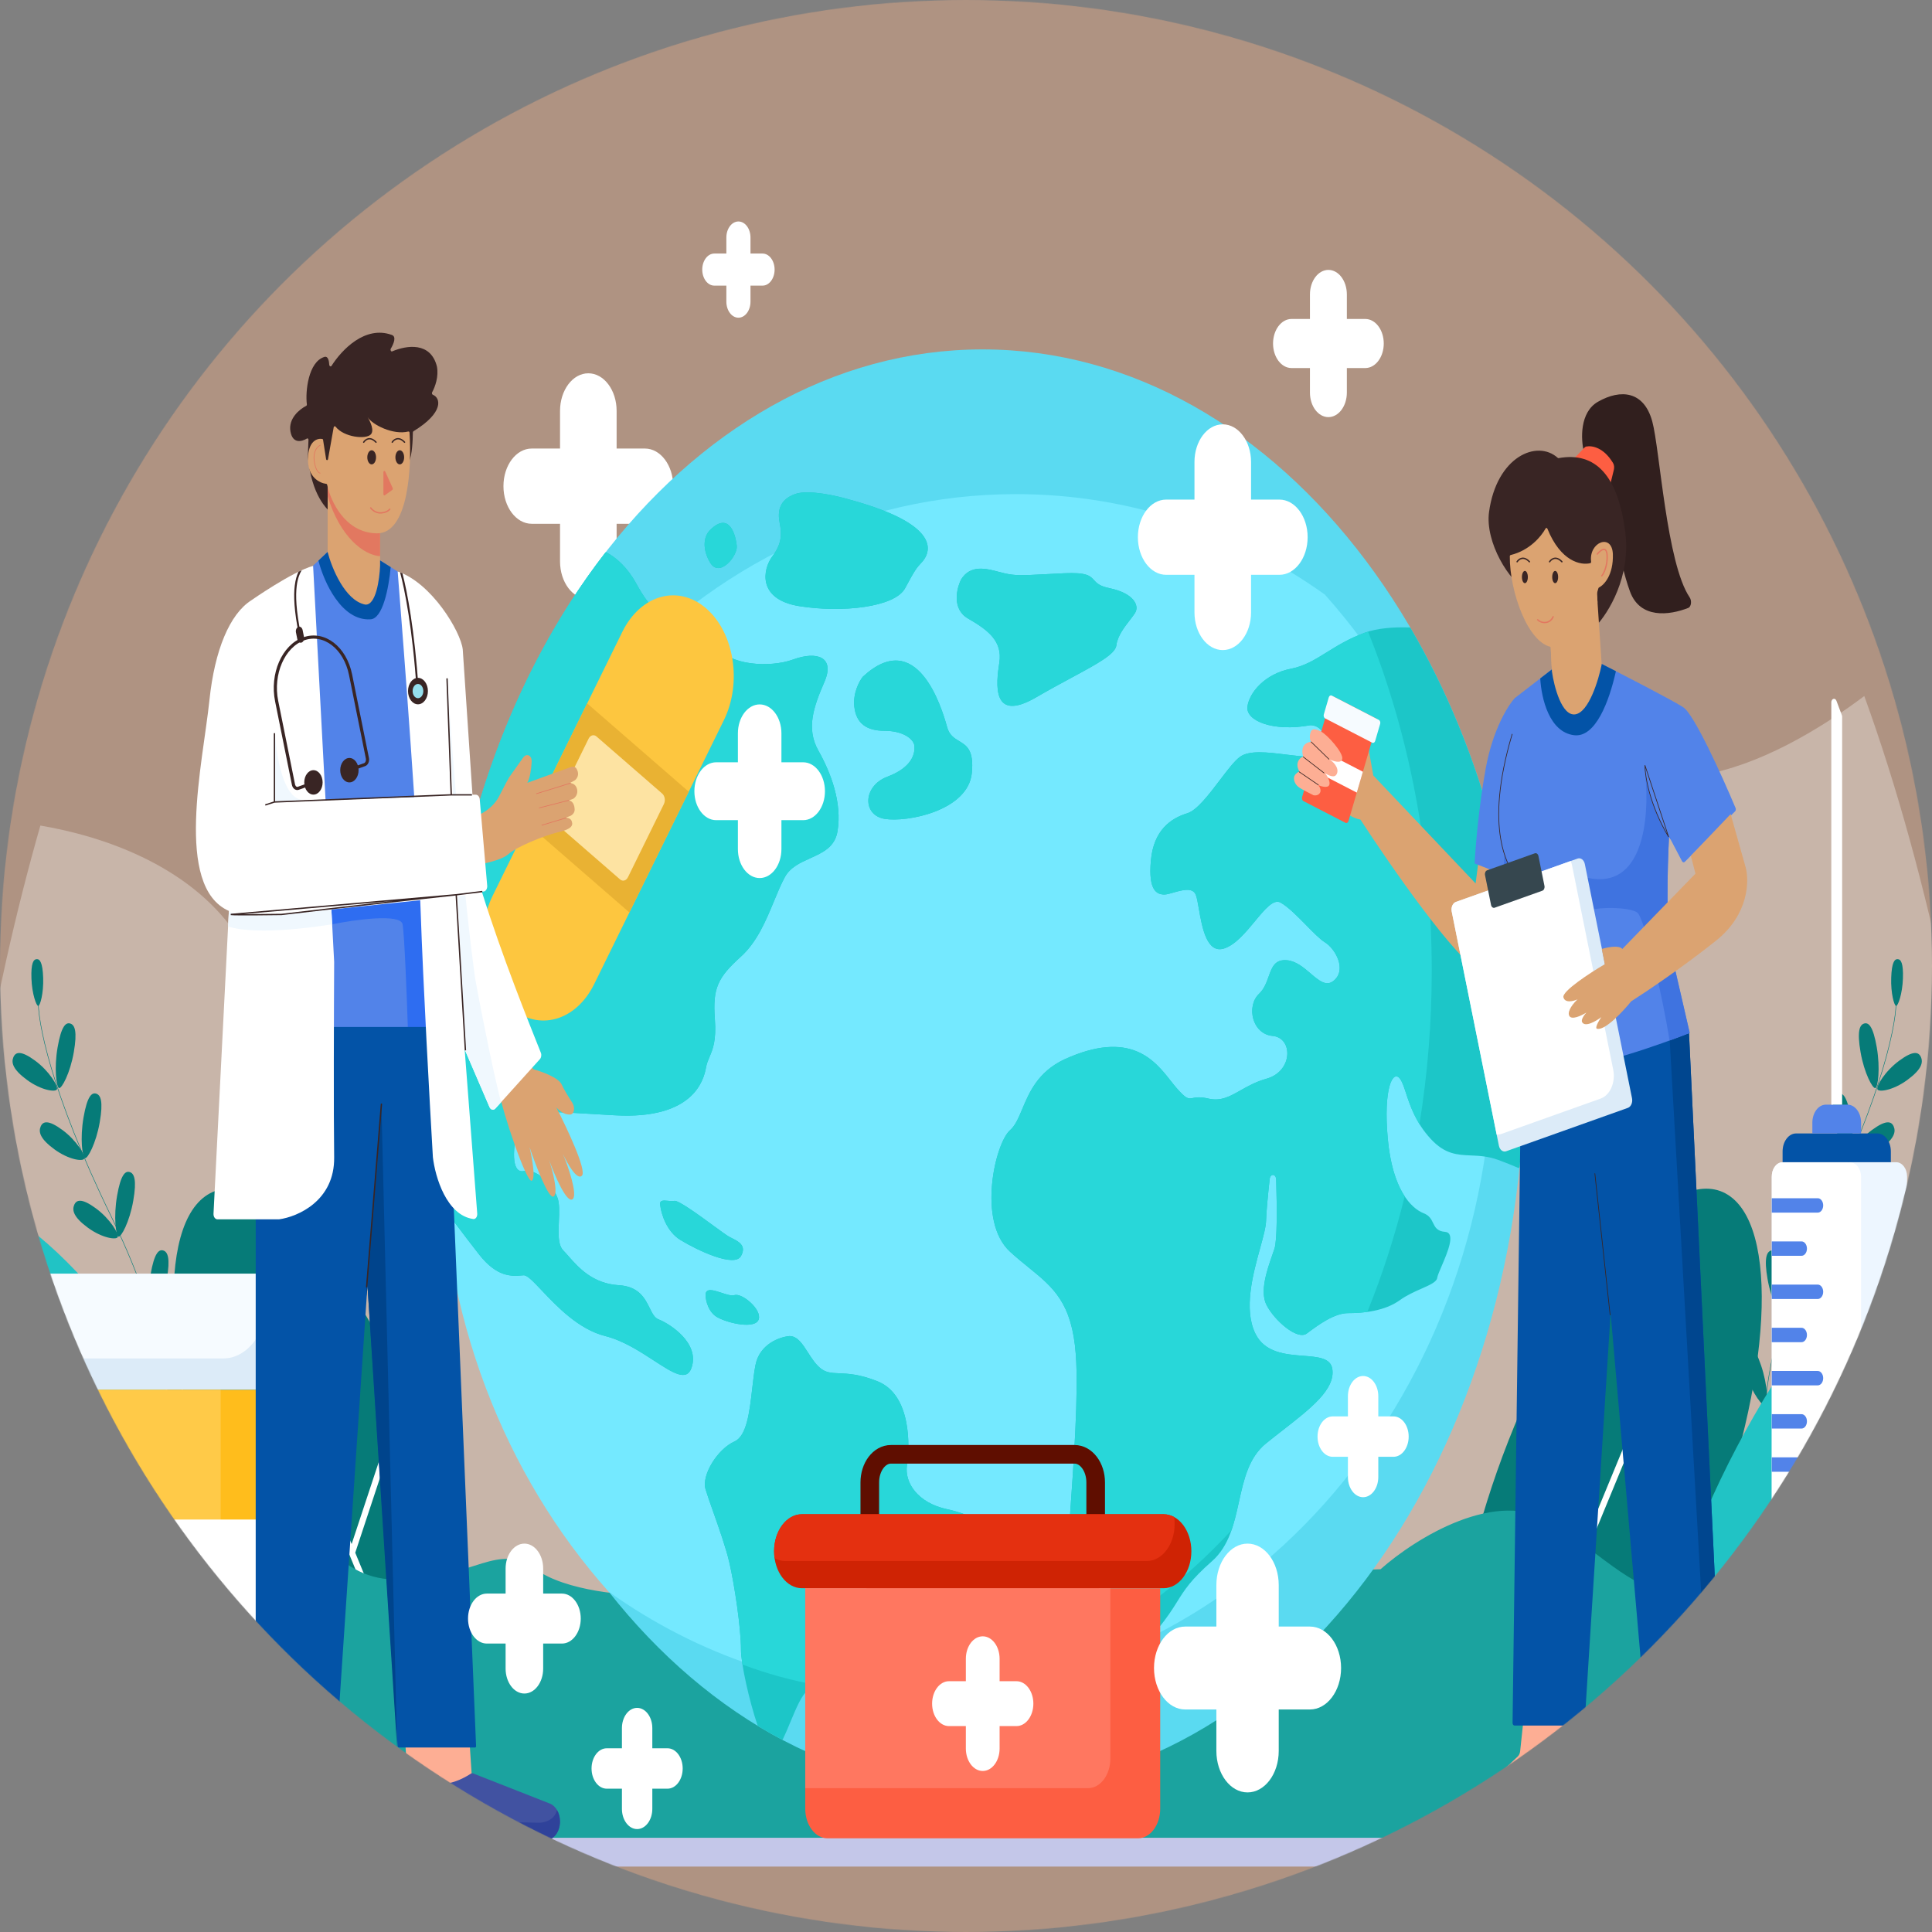 <svg width="2858" height="2858" viewBox="0 0 2858 2858" fill="none" xmlns="http://www.w3.org/2000/svg">
<rect x="0" y="0" width="2858" height="2858" fill="#808080" stroke="none"/>
<mask id="mask0_775_580" style="mask-type:alpha" maskUnits="userSpaceOnUse" x="0" y="0" width="2858" height="2858">
<circle cx="1429" cy="1429" r="1429" fill="#C4C4C4"/>
</mask>
<g mask="url(#mask0_775_580)">
<path d="M3132.33 -162.173H-274.332V2858H3132.33V-162.173Z" fill="#D1A284" fill-opacity="0.59"/>
<path opacity="0.31" d="M2757.83 1029.64C2955.13 1574.19 3002.76 2312.24 3002.76 2738.94H-120.013C-120.013 2358.55 -88.754 1739.48 59.72 1221.26C154.766 1237.31 278.756 1280.88 347.311 1378.89C463.778 1545.39 760.041 1877.41 1030.83 1944.2C1301.61 2011 2043.36 1810.62 2167.84 1633.47C2209.64 1573.99 2243.96 1502.71 2277.45 1433.21C2343.66 1295.74 2406.52 1165.21 2517.24 1146.57C2602.22 1132.26 2690.73 1079.97 2757.83 1029.64Z" fill="white"/>
<path d="M3017.32 2718.61H-150.586C-159.43 2718.61 -166.6 2728.15 -166.6 2739.91C-166.6 2751.67 -159.43 2761.2 -150.586 2761.2H3017.32C3026.16 2761.2 3033.33 2751.67 3033.33 2739.91C3033.33 2728.15 3026.16 2718.61 3017.32 2718.61Z" fill="#C4C7E9"/>
<path d="M246.102 2148.55C257.086 2110.43 256.255 1987.45 165.057 1800.63C73.858 1613.81 54.82 1507.43 56.7 1477.6" stroke="#067B78" stroke-width="0.746"/>
<path d="M46.509 1447.53C45.731 1424.83 49.431 1419.17 54.222 1418.88C59.014 1418.59 63.084 1423.78 63.861 1446.48C64.638 1469.18 59.381 1487.94 56.593 1488.1C53.804 1488.27 47.286 1470.23 46.509 1447.53Z" fill="#067B78"/>
<path d="M85.227 1549.21C90.674 1517.9 97.332 1512.07 103.94 1514.11C110.547 1516.14 114.603 1525.26 109.155 1556.57C103.707 1587.87 91.172 1610.75 87.326 1609.57C83.481 1608.39 79.779 1580.51 85.227 1549.21Z" fill="#067B78"/>
<path d="M123.582 1652.92C129.03 1621.62 135.687 1615.79 142.295 1617.82C148.903 1619.85 152.958 1628.98 147.51 1660.29C142.062 1691.59 129.527 1714.47 125.683 1713.28C121.836 1712.1 118.134 1684.22 123.582 1652.92Z" fill="#067B78"/>
<path d="M173.194 1768.93C178.642 1737.62 185.3 1731.79 191.908 1733.83C198.516 1735.86 202.57 1744.99 197.124 1776.29C191.676 1807.6 179.141 1830.48 175.295 1829.28C171.449 1828.1 167.747 1800.22 173.194 1768.93Z" fill="#067B78"/>
<path d="M222.807 1884.94C228.254 1853.64 234.913 1847.81 241.52 1849.84C248.128 1851.88 252.184 1861 246.736 1892.3C241.288 1923.61 228.754 1946.49 224.907 1945.29C221.062 1944.11 217.359 1916.23 222.807 1884.94Z" fill="#067B78"/>
<path d="M256.323 2020C266.271 1990.71 273.658 1986.72 279.838 1990.43C286.019 1994.15 288.653 2004.16 278.707 2033.43C268.759 2062.73 253.1 2081.89 249.502 2079.74C245.905 2077.57 246.375 2049.27 256.323 2020Z" fill="#067B78"/>
<path d="M51.892 1568.98C30.738 1553.46 23.027 1556.15 19.752 1564.05C16.475 1571.94 18.871 1582.05 40.027 1597.58C61.182 1613.1 82.359 1615.98 84.266 1611.39C86.173 1606.79 73.049 1584.5 51.892 1568.98Z" fill="#067B78"/>
<path d="M92.232 1671.52C71.076 1656 63.367 1658.69 60.09 1666.59C56.813 1674.48 59.211 1684.59 80.365 1700.11C101.522 1715.64 122.697 1718.52 124.604 1713.92C126.511 1709.33 113.387 1687.04 92.232 1671.52Z" fill="#067B78"/>
<path d="M141.844 1787.53C120.69 1772 112.98 1774.69 109.702 1782.59C106.425 1790.49 108.823 1800.59 129.978 1816.12C151.134 1831.65 172.309 1834.53 174.217 1829.92C176.124 1825.34 162.999 1803.05 141.844 1787.53Z" fill="#067B78"/>
<path d="M191.456 1903.53C170.301 1888.01 162.591 1890.7 159.314 1898.6C156.039 1906.49 158.435 1916.6 179.591 1932.13C200.746 1947.65 221.921 1950.54 223.828 1945.95C225.735 1941.34 212.613 1919.06 191.456 1903.53Z" fill="#067B78"/>
<path d="M222.843 2030.09C204.38 2009.35 196.423 2009.99 192.048 2016.88C187.673 2023.78 188.537 2034.31 206.999 2055.04C225.462 2075.76 245.805 2084.1 248.351 2080.09C250.897 2076.07 241.306 2050.8 222.843 2030.09Z" fill="#067B78"/>
<path d="M2615.41 2148.55C2604.42 2110.43 2605.25 1987.45 2696.45 1800.63C2787.65 1613.81 2806.69 1507.43 2804.81 1477.6" stroke="#067B78" stroke-width="0.746"/>
<path d="M2814.99 1447.53C2815.77 1424.83 2812.08 1419.17 2807.29 1418.88C2802.5 1418.59 2798.42 1423.78 2797.65 1446.48C2796.86 1469.18 2802.12 1487.94 2804.91 1488.1C2807.7 1488.27 2814.22 1470.23 2814.99 1447.53Z" fill="#067B78"/>
<path d="M2776.28 1549.21C2770.83 1517.9 2764.18 1512.07 2757.57 1514.11C2750.96 1516.14 2746.9 1525.26 2752.34 1556.57C2757.8 1587.87 2770.34 1610.75 2774.18 1609.57C2778.02 1608.39 2781.72 1580.51 2776.28 1549.21Z" fill="#067B78"/>
<path d="M2737.92 1652.92C2732.47 1621.62 2725.82 1615.79 2719.21 1617.82C2712.6 1619.85 2708.55 1628.98 2714 1660.29C2719.44 1691.59 2731.98 1714.47 2735.82 1713.28C2739.66 1712.1 2743.38 1684.22 2737.92 1652.92Z" fill="#067B78"/>
<path d="M2688.32 1768.93C2682.86 1737.62 2676.2 1731.79 2669.59 1733.83C2662.98 1735.86 2658.94 1744.99 2664.38 1776.29C2669.83 1807.6 2682.36 1830.48 2686.2 1829.28C2690.05 1828.1 2693.76 1800.22 2688.32 1768.93Z" fill="#067B78"/>
<path d="M2638.7 1884.94C2633.26 1853.64 2626.59 1847.81 2619.98 1849.84C2613.38 1851.88 2609.32 1861 2614.77 1892.3C2620.21 1923.61 2632.75 1946.49 2636.6 1945.29C2640.45 1944.11 2644.15 1916.23 2638.7 1884.94Z" fill="#067B78"/>
<path d="M2605.19 2020C2595.23 1990.71 2587.85 1986.72 2581.66 1990.43C2575.49 1994.15 2572.85 2004.16 2582.8 2033.43C2592.74 2062.73 2608.4 2081.89 2612 2079.74C2615.6 2077.57 2615.13 2049.27 2605.19 2020Z" fill="#067B78"/>
<path d="M2809.62 1568.98C2830.77 1553.46 2838.47 1556.15 2841.75 1564.05C2845.04 1571.94 2842.63 1582.05 2821.48 1597.58C2800.33 1613.1 2779.15 1615.98 2777.24 1611.39C2775.33 1606.79 2788.46 1584.5 2809.62 1568.98Z" fill="#067B78"/>
<path d="M2769.27 1671.52C2790.43 1656 2798.14 1658.69 2801.42 1666.59C2804.7 1674.48 2802.29 1684.59 2781.14 1700.11C2759.99 1715.64 2738.8 1718.52 2736.9 1713.92C2734.99 1709.33 2748.12 1687.04 2769.27 1671.52Z" fill="#067B78"/>
<path d="M2719.66 1787.53C2740.81 1772 2748.53 1774.69 2751.8 1782.59C2755.08 1790.49 2752.68 1800.59 2731.52 1816.12C2710.37 1831.65 2689.19 1834.53 2687.28 1829.92C2685.37 1825.34 2698.51 1803.05 2719.66 1787.53Z" fill="#067B78"/>
<path d="M2670.04 1903.53C2691.2 1888.01 2698.91 1890.7 2702.19 1898.6C2705.47 1906.49 2703.06 1916.6 2681.91 1932.13C2660.76 1947.65 2639.59 1950.54 2637.68 1945.95C2635.77 1941.34 2648.89 1919.06 2670.04 1903.53Z" fill="#067B78"/>
<path d="M2638.66 2030.09C2657.13 2009.35 2665.08 2009.99 2669.46 2016.88C2673.83 2023.78 2672.97 2034.31 2654.51 2055.04C2636.04 2075.76 2615.7 2084.1 2613.15 2080.09C2610.6 2076.07 2620.2 2050.8 2638.66 2030.09Z" fill="#067B78"/>
<path d="M665.583 2648.49C741.761 2592.94 722.408 2351.22 622.357 2108.6C522.306 1865.98 379.443 1714.33 303.265 1769.89C227.087 1825.44 246.44 2067.16 346.491 2309.78C446.542 2552.4 589.404 2704.05 665.583 2648.49Z" fill="#067B78"/>
<path d="M415.363 2041.76L422.613 1953.23M664.935 2646.96L623.425 2546.28L664.935 2646.96ZM384.616 1967.18L415.363 2041.76L384.616 1967.18ZM623.425 2546.28L667.346 2388.98L623.425 2546.28ZM623.425 2546.28L572.434 2422.65L623.425 2546.28ZM572.434 2422.65L451.689 2420.17L572.434 2422.65ZM572.434 2422.65L520.676 2297.12L572.434 2422.65ZM520.676 2297.12L572.042 2141.68L520.676 2297.12ZM520.676 2297.12L464.304 2160.44L520.676 2297.12ZM464.304 2160.44L356.49 2134.8L464.304 2160.44ZM464.304 2160.44L415.363 2041.76L464.304 2160.44Z" stroke="white" stroke-width="9.08" stroke-linecap="round"/>
<path d="M2240.54 2108.59C2140.48 2351.21 2121.14 2592.92 2197.32 2648.49C2273.49 2704.03 2416.35 2552.38 2516.41 2309.78C2616.46 2067.16 2635.8 1825.43 2559.63 1769.88C2483.45 1714.33 2340.59 1865.97 2240.54 2108.59Z" fill="#067B78"/>
<path d="M2447.53 2041.76L2440.28 1953.23M2197.96 2646.96L2239.47 2546.28L2197.96 2646.96ZM2478.28 1967.18L2447.53 2041.76L2478.28 1967.18ZM2239.47 2546.28L2195.54 2388.98L2239.47 2546.28ZM2239.47 2546.28L2290.46 2422.65L2239.47 2546.28ZM2290.46 2422.65L2411.21 2420.17L2290.46 2422.65ZM2290.46 2422.65L2342.22 2297.12L2290.46 2422.65ZM2342.22 2297.12L2290.86 2141.68L2342.22 2297.12ZM2342.22 2297.12L2398.59 2160.44L2342.22 2297.12ZM2398.59 2160.44L2506.41 2134.8L2398.59 2160.44ZM2398.59 2160.44L2447.53 2041.76L2398.59 2160.44Z" stroke="white" stroke-width="9.08" stroke-linecap="round"/>
<path fill-rule="evenodd" clip-rule="evenodd" d="M385.768 2689.18C463.951 2609.71 411.311 2343.43 268.193 2094.42C125.074 1845.43 -54.326 1707.99 -132.509 1787.45C-198.069 1854.08 -140.197 2116.61 -45.568 2325.62L48.328 2323.33C52.004 2323.26 52.543 2330.34 48.929 2331.23L-32.664 2351.35C110.455 2600.36 307.585 2768.63 385.768 2689.18Z" fill="#21C3C5"/>
<path d="M27.848 2066.48L24.622 1965.71M384.848 2687.61L325.47 2584.31L384.848 2687.61ZM-16.136 1989.95L27.848 2066.48L-16.136 1989.95ZM325.47 2584.31L354.496 2398.2L325.47 2584.31ZM325.47 2584.31L252.531 2457.4L325.47 2584.31ZM252.531 2457.4L117.01 2481.99L252.531 2457.4ZM252.531 2457.4L178.493 2328.58L252.531 2457.4ZM178.493 2328.58L216.091 2142.86L178.493 2328.58ZM178.493 2328.58L97.855 2188.28L178.493 2328.58ZM97.855 2188.28L-26.153 2184L97.855 2188.28ZM97.855 2188.28L27.848 2066.48L97.855 2188.28Z" stroke="#067B78" stroke-width="10.285" stroke-linecap="round"/>
<path fill-rule="evenodd" clip-rule="evenodd" d="M2477.13 2689.18C2398.94 2609.71 2451.58 2343.43 2594.71 2094.42C2737.81 1845.43 2917.22 1707.99 2995.4 1787.45C3060.97 1854.08 3003.1 2116.61 2908.47 2325.62L2814.57 2323.33C2810.9 2323.26 2810.34 2330.34 2813.97 2331.23L2895.56 2351.35C2752.45 2600.36 2555.31 2768.63 2477.13 2689.18Z" fill="#21C3C5"/>
<path d="M2835.05 2066.48L2838.27 1965.71M2478.05 2687.61L2537.42 2584.31L2478.05 2687.61ZM2879.03 1989.95L2835.05 2066.48L2879.03 1989.95ZM2537.42 2584.31L2508.4 2398.2L2537.42 2584.31ZM2537.42 2584.31L2610.37 2457.4L2537.42 2584.31ZM2610.37 2457.4L2745.88 2481.99L2610.37 2457.4ZM2610.37 2457.4L2684.4 2328.58L2610.37 2457.4ZM2684.4 2328.58L2646.81 2142.86L2684.4 2328.58ZM2684.4 2328.58L2765.04 2188.28L2684.4 2328.58ZM2765.04 2188.28L2889.05 2184L2765.04 2188.28ZM2765.04 2188.28L2835.05 2066.48L2765.04 2188.28Z" stroke="#067B78" stroke-width="10.285" stroke-linecap="round"/>
<path d="M109.366 2431.07C-32.839 2472.27 -73.688 2639.93 -76.338 2718.61H2980.93C2963.59 2528.22 2824.84 2360.18 2719.35 2336.85C2613.85 2313.54 2605.9 2360.18 2512.68 2360.18C2419.48 2360.18 2399.24 2321.32 2297.36 2253.31C2215.85 2198.93 2093.34 2275.98 2042.29 2321.32L967.799 2360.18C928.058 2360.82 837.301 2353.94 792.212 2321.32C735.849 2280.51 703.333 2333.94 594.946 2336.85C486.557 2339.77 489.448 2247.48 377.446 2253.31C265.445 2259.14 287.123 2379.6 109.366 2431.07Z" fill="#1BA39F"/>
<path d="M870.309 552.218H870.309C847.195 552.218 828.458 577.136 828.458 607.873V830.492C828.458 861.229 847.195 886.147 870.309 886.147C893.423 886.147 912.161 861.229 912.161 830.492V607.873C912.161 577.136 893.423 552.218 870.309 552.218Z" fill="white"/>
<path d="M995.863 719.18V719.18C995.863 688.443 977.125 663.525 954.012 663.525H786.607C763.493 663.525 744.755 688.443 744.755 719.18V719.18C744.755 749.918 763.493 774.835 786.607 774.835H954.012C977.125 774.835 995.863 749.918 995.863 719.18Z" fill="white"/>
<path d="M1110.19 351.36C1110.19 338.259 1102.2 327.638 1092.35 327.638C1082.5 327.638 1074.51 338.259 1074.51 351.36V446.245C1074.51 459.346 1082.5 469.967 1092.35 469.967C1102.2 469.967 1110.19 459.346 1110.19 446.245V351.36Z" fill="white"/>
<path d="M1128.03 422.523C1137.88 422.523 1145.86 411.903 1145.86 398.802C1145.86 385.701 1137.88 375.081 1128.03 375.081H1056.67C1046.82 375.081 1038.84 385.701 1038.84 398.802C1038.84 411.903 1046.82 422.523 1056.67 422.523H1128.03Z" fill="white"/>
<path d="M1453.49 2648.88C1896.21 2648.88 2255.1 2171.62 2255.1 1582.88C2255.1 994.141 1896.21 516.874 1453.49 516.874C1010.77 516.874 651.872 994.141 651.872 1582.88C651.872 2171.62 1010.77 2648.88 1453.49 2648.88Z" fill="#5ADAF1"/>
<path d="M1357.27 2503.1C1827.37 2503.1 2208.45 2077.09 2208.45 1551.58C2208.45 1289.25 2113.49 1051.72 1959.9 879.59C1827.88 785.482 1671.08 730.952 1502.89 730.952C1032.8 730.952 651.711 1156.96 651.711 1682.47C651.711 1944.81 746.674 2182.33 900.266 2354.47C1032.29 2448.58 1189.09 2503.1 1357.27 2503.1Z" fill="#74E9FF"/>
<path d="M2246.03 1727.7C2246.89 1728.07 2247.81 1727.32 2247.92 1726.12C2252.66 1679.27 2255.1 1631.45 2255.1 1582.88C2255.1 1336.42 2192.21 1109.49 2086.59 928.932C2086.33 928.475 2085.92 928.202 2085.48 928.189C2061.97 927.41 2037.4 929.131 2018.48 936.12C1995.26 944.697 1978.23 955.277 1962.78 964.864C1945.2 975.787 1929.69 985.421 1909.49 989.33C1871.55 996.667 1848.08 1024.19 1845.33 1045.29C1842.56 1066.39 1883.27 1082.9 1938.46 1072.81C1964.68 1072.81 1974.33 1120.52 1938.46 1119.6C1927.26 1119.31 1914.87 1117.78 1902.5 1116.24C1875.2 1112.86 1848.05 1109.5 1834.29 1119.6C1826.11 1125.6 1815.64 1139.41 1804.45 1154.14V1154.14C1788.27 1175.47 1770.61 1198.74 1756.33 1203.08C1732.19 1210.42 1706.66 1227.85 1702.52 1272.8C1698.39 1317.75 1711.49 1323.26 1722.53 1323.26C1725.82 1323.26 1730.65 1321.87 1735.98 1320.34C1748.53 1316.73 1763.9 1312.31 1768.75 1323.26C1770.5 1327.21 1771.85 1334.99 1773.45 1344.23C1778.17 1371.44 1785.08 1411.29 1810.84 1403.07C1827.49 1397.76 1842.85 1379.18 1856.55 1362.62C1871.21 1344.9 1883.96 1329.49 1894.3 1335.18C1905.31 1341.24 1919.43 1355.61 1932.44 1368.85C1943.1 1379.69 1953.01 1389.77 1959.84 1393.9C1975.01 1403.07 1992.95 1434.26 1972.95 1450.78C1961.95 1459.85 1951.17 1450.64 1938.76 1440.04C1928.59 1431.36 1917.33 1421.74 1903.97 1420.5C1885.93 1418.83 1881.66 1430.72 1876.74 1444.43C1873.58 1453.26 1870.15 1462.85 1862.58 1470.04C1843.26 1488.39 1852.23 1529.67 1882.58 1532.42C1912.94 1535.18 1912.94 1584.71 1873.61 1595.72C1857.82 1600.15 1845.81 1606.94 1835.06 1613.01C1819.09 1622.04 1805.95 1629.47 1787.37 1625.08C1775.18 1622.2 1769.06 1623.42 1764.64 1624.3C1757.83 1625.66 1755.12 1626.2 1740.46 1609.48C1737.7 1606.33 1734.83 1602.68 1731.76 1598.76L1731.74 1598.76C1708 1568.54 1671.92 1522.62 1574.21 1567.28C1535.22 1585.76 1522.44 1616.23 1512.22 1640.6C1506.7 1653.75 1501.92 1665.11 1494.19 1671.87C1472.11 1691.13 1445.2 1806.73 1494.19 1851.68C1503.7 1860.4 1512.93 1867.89 1521.66 1874.97L1521.68 1874.99C1557.94 1904.4 1585.9 1927.09 1591.46 2003.97C1595.61 2061.39 1588.52 2161.7 1582.21 2250.85C1578.03 2309.82 1574.21 2363.91 1574.21 2397.52C1574.21 2481.91 1638.36 2507.6 1712.87 2409.45C1726.98 2392.45 1734.52 2380.37 1741.38 2369.37C1752.31 2351.85 1761.54 2337.06 1792.9 2309.45C1818.29 2287.09 1825.59 2254.05 1832.81 2221.4C1840.09 2188.43 1847.26 2155.89 1872.91 2135.15C1881.24 2128.42 1889.61 2121.89 1897.75 2115.56C1939.53 2083.02 1975.49 2055 1970.88 2025.05C1968.36 2008.75 1949.78 2007.32 1927.89 2005.62C1901.77 2003.6 1870.93 2001.22 1857.05 1972.76C1839.3 1936.4 1853.58 1884.48 1864.17 1846.07C1868.79 1829.25 1872.71 1815.02 1872.91 1805.8C1873.21 1793.14 1875.52 1768.85 1878.23 1744.25C1879.17 1735.67 1887.59 1736.23 1887.85 1744.89C1889.16 1788.49 1889.34 1835 1885.33 1847.1C1884.4 1849.92 1883.34 1852.98 1882.22 1856.2V1856.21C1874.25 1879.1 1863.34 1910.46 1873.61 1930.58C1885.33 1953.5 1919.14 1982.87 1932.94 1972.76C1933.22 1972.57 1933.51 1972.36 1933.8 1972.14L1934.35 1971.74C1934.95 1971.29 1935.57 1970.83 1936.21 1970.36C1950.53 1959.77 1973.91 1942.5 1994.33 1942.5C2016.4 1942.5 2048.14 1939.75 2070.91 1923.24C2080.94 1915.96 2092.59 1910.81 2102.59 1906.4C2115.28 1900.8 2125.33 1896.37 2126.1 1890.21C2126.48 1887.15 2129.24 1880.72 2132.56 1873C2141.26 1852.79 2153.79 1823.65 2137.82 1822.31C2125.85 1821.33 2123.01 1815.46 2119.94 1809.15C2117.36 1803.81 2114.61 1798.15 2106.1 1794.8C2087.46 1787.47 2059.87 1759.93 2052.97 1684.71C2046.07 1609.48 2060.56 1581.96 2070.91 1595.72C2074.43 1600.42 2076.92 1607.99 2080.01 1617.39C2085.98 1635.56 2094.17 1660.53 2116.43 1684.71C2137.48 1707.56 2155.6 1708.36 2175.93 1709.25C2188.24 1709.79 2201.37 1710.36 2216.46 1715.9C2226.89 1719.72 2236.9 1723.78 2246.03 1727.7Z" fill="#1CC6C8"/>
<path d="M1156.46 2573.31C1157.1 2573.66 1157.84 2573.35 1158.21 2572.58C1161.82 2565.14 1165.5 2556.33 1169.2 2547.43C1177.74 2526.93 1186.43 2506.08 1194.78 2501.18C1197.19 2499.78 1199.75 2498.33 1202.38 2496.84H1202.4C1218.69 2487.63 1238.42 2476.47 1247.91 2459.9C1253.08 2450.9 1263.68 2448.71 1275.32 2446.31C1288.58 2443.56 1303.22 2440.54 1312.75 2426.87C1318.14 2419.17 1323.1 2409.04 1328.29 2398.43C1340.37 2373.75 1353.75 2346.41 1376.91 2340.64C1410.03 2332.4 1442.45 2300.28 1454.17 2279.18C1465.91 2258.07 1442.45 2241.56 1400.36 2232.4C1358.29 2223.22 1337.59 2193.86 1341.72 2167.25C1345.87 2140.65 1348.62 2063.6 1298.27 2043.41C1271.86 2032.82 1254.56 2032.08 1241.49 2031.52C1229.64 2031 1221.25 2030.65 1212.72 2023.23C1205.72 2017.14 1200.29 2008.66 1195.12 2000.58C1187.07 1988.02 1179.65 1976.44 1167.88 1976.44C1153.63 1977.66 1123.6 1988 1117.53 2019.56C1115.51 2030.03 1114.13 2042.11 1112.72 2054.42C1108.82 2088.5 1104.73 2124.31 1086.48 2132.39C1061.65 2143.4 1037.5 2181.93 1043.71 2203.03C1045.92 2210.54 1050.05 2222.24 1054.8 2235.69H1054.81C1063.4 2260.01 1074.01 2290.02 1078.89 2311.29C1086.48 2344.32 1096.14 2407.61 1096.14 2440.64C1096.14 2460.99 1107.93 2514.81 1120.69 2552.44C1120.84 2552.87 1121.09 2553.22 1121.41 2553.41C1132.95 2560.4 1144.64 2567.04 1156.46 2573.31Z" fill="#1CC6C8"/>
<path d="M897.051 817.094C896.523 816.811 895.921 816.974 895.514 817.502C745.255 1011.25 651.87 1282.56 651.87 1582.88C651.87 1658.44 657.784 1732.17 669.027 1803.3C669.085 1803.67 669.222 1804 669.422 1804.27C684.681 1824.58 699.355 1843.9 709.128 1856.25C735.46 1889.57 757.008 1887.88 771.546 1886.76C772.625 1886.68 773.664 1886.59 774.666 1886.53C779.921 1886.2 789.085 1895.9 801.592 1909.12C823.554 1932.35 855.832 1966.51 895.39 1976.44C921.882 1983.1 946.742 1999.26 967.503 2012.78C995.399 2030.92 1015.9 2044.26 1023.01 2023.23C1035.43 1986.52 990.59 1958.08 974.034 1951.68C968.185 1949.39 964.919 1942.77 961.102 1935.05C954.117 1920.89 945.287 1902.99 915.396 1901.2C876.61 1898.9 855.311 1874.62 840.902 1858.21C838.142 1855.05 835.632 1852.2 833.303 1849.84C825.159 1841.59 825.954 1824.05 826.74 1806.71C827.353 1793.19 827.96 1779.78 824.335 1770.94C816.057 1750.76 793.982 1728.74 774.666 1732.41C755.35 1736.08 758.799 1695.72 766.387 1667.28C773.184 1641.8 790.498 1642.83 876.828 1647.93H876.832L876.847 1647.93C886.892 1648.53 897.871 1649.18 909.877 1649.85C1025.08 1656.27 1040.95 1598.47 1044.4 1579.21C1045.48 1573.19 1047.49 1568.43 1049.66 1563.33C1054.42 1552.09 1059.88 1539.2 1057.51 1507.65C1054.06 1461.78 1061.65 1446.19 1096.14 1415C1120.01 1393.4 1133.31 1361.27 1145.18 1332.58C1150.47 1319.82 1155.46 1307.74 1160.99 1297.57C1168.95 1282.9 1183.85 1276.19 1198.57 1269.58C1216.99 1261.29 1235.11 1253.14 1238.94 1229.68C1245.84 1187.48 1229.29 1143.45 1210.65 1110.42C1192.03 1077.4 1203.75 1045.29 1219.62 1008.59C1235.49 971.895 1208.59 962.722 1173.4 975.566C1138.22 988.409 1076.82 983.823 1061.65 956.301C1046.47 928.778 1022.32 916.852 1000.25 910.431C995.881 909.161 992.026 908.535 988.433 907.955C973.868 905.596 963.609 903.935 940.921 862.727C927.596 838.525 911.066 824.588 897.051 817.094Z" fill="#1CC6C8"/>
<path d="M1256.19 738.88C1237.79 733.376 1196.17 724.019 1176.85 730.623C1152.71 738.88 1149.95 756.31 1153.4 773.742C1156.85 791.172 1156.16 804.933 1142.36 823.28C1128.56 841.628 1119.59 886.58 1182.37 896.671C1245.14 906.763 1323.79 898.506 1338.97 870.066C1353.65 842.579 1356.06 839.946 1363.06 832.343L1363.81 831.536C1371.39 823.28 1405.2 779.246 1256.19 738.88Z" fill="#1CC6C8"/>
<path d="M1050.61 832.454C1039.57 814.106 1039.57 794.666 1050.61 783.833C1079.58 755.393 1088.55 793.007 1089.93 807.684C1091.31 822.363 1064.41 855.389 1050.61 832.454Z" fill="#1CC6C8"/>
<path d="M1432.1 915.019C1407.82 901.076 1415.08 870.678 1421.75 857.223C1435.55 834.893 1458.73 840.99 1477.68 845.977C1480.54 846.726 1483.29 847.45 1485.91 848.05C1502.11 851.766 1511.53 851.268 1545.31 849.481H1545.32H1545.34C1553.26 849.063 1562.52 848.573 1573.52 848.05C1607.7 846.426 1612.6 851.826 1618.23 858.034C1622.15 862.35 1626.41 867.058 1641.13 870.067C1677 877.406 1685.97 895.754 1679.07 906.764C1677.22 909.708 1674.54 913.18 1671.56 917.036C1663.39 927.591 1653 941.029 1651.48 954.467C1650 967.529 1624.05 981.523 1585.33 1002.4C1569.65 1010.85 1551.9 1020.43 1532.82 1031.53C1466.59 1070.06 1473.49 1011.34 1478.32 980.154C1483.14 948.963 1462.46 932.451 1432.1 915.019Z" fill="#1CC6C8"/>
<path d="M1276.28 1001.16C1276.22 1001.22 1276.17 1001.28 1276.11 1001.35C1271.04 1007.86 1261.58 1025.57 1263.78 1045.29C1266.53 1070.06 1281.71 1081.07 1308.62 1081.07C1335.52 1081.07 1352.07 1092.99 1352.77 1104C1353.46 1115.01 1349.32 1135.19 1312.75 1148.95C1276.2 1162.71 1275.5 1205.83 1308.62 1211.34C1341.72 1216.84 1432.1 1199.41 1437.62 1143.45C1440.95 1109.6 1429.9 1102.94 1418.82 1096.26C1411.57 1091.89 1404.32 1087.52 1401.06 1075.56C1392.78 1045.3 1356.24 927.039 1276.28 1001.16Z" fill="#1CC6C8"/>
<path d="M1006.46 1834.24C986.038 1821.77 978.173 1795.4 976.793 1783.79C974.822 1775.04 980.986 1775.66 987.95 1776.35C991.204 1776.68 994.633 1777.03 997.489 1776.45C1003.49 1775.23 1033.24 1796.97 1055.38 1813.16C1066.36 1821.17 1075.46 1827.83 1078.89 1829.65C1080.03 1830.25 1081.23 1830.87 1082.48 1831.49H1082.49H1082.49H1082.5C1092.57 1836.53 1104.73 1842.59 1096.14 1858.09C1086.48 1875.54 1031.98 1849.84 1006.46 1834.24Z" fill="#1CC6C8"/>
<path d="M1043.71 1915.88C1043.94 1923.84 1047.85 1941.57 1061.65 1948.91C1078.89 1958.09 1117.53 1966.36 1122.35 1951.68C1127.18 1936.99 1097.52 1912.22 1086.48 1915.88C1082.21 1917.32 1074.85 1914.9 1067.42 1912.44C1055.64 1908.57 1043.71 1904.64 1043.71 1915.88Z" fill="#1CC6C8"/>
<path fill-rule="evenodd" clip-rule="evenodd" d="M2099.81 1662.84C2111.7 1589.81 2117.96 1514 2117.96 1436.23C2117.96 1254.78 2083.87 1083.92 2023.74 934.351C2021.95 934.899 2020.19 935.488 2018.48 936.119C1995.26 944.695 1978.23 955.276 1962.78 964.863C1945.2 975.786 1929.69 985.419 1909.48 989.328C1871.55 996.666 1848.08 1024.19 1845.33 1045.29C1842.56 1066.39 1883.27 1082.9 1938.46 1072.81C1964.68 1072.81 1974.33 1120.51 1938.46 1119.6C1927.26 1119.31 1914.87 1117.77 1902.5 1116.24C1875.2 1112.86 1848.05 1109.5 1834.29 1119.6C1826.11 1125.59 1815.64 1139.4 1804.46 1154.13V1154.14L1804.45 1154.14V1154.14C1788.27 1175.47 1770.61 1198.74 1756.33 1203.08C1732.19 1210.42 1706.66 1227.85 1702.52 1272.8C1698.39 1317.75 1711.49 1323.26 1722.53 1323.26C1725.82 1323.26 1730.65 1321.87 1735.98 1320.34V1320.34C1748.53 1316.73 1763.9 1312.31 1768.75 1323.26C1770.5 1327.21 1771.85 1334.99 1773.45 1344.23C1778.17 1371.44 1785.08 1411.29 1810.84 1403.07C1827.49 1397.75 1842.85 1379.17 1856.55 1362.62C1871.21 1344.9 1883.96 1329.49 1894.3 1335.18C1905.31 1341.23 1919.43 1355.61 1932.44 1368.84C1943.1 1379.69 1953.01 1389.77 1959.84 1393.9C1975.01 1403.07 1992.95 1434.26 1972.94 1450.77C1961.95 1459.85 1951.17 1450.64 1938.76 1440.04C1928.59 1431.36 1917.33 1421.74 1903.97 1420.5C1885.93 1418.83 1881.66 1430.72 1876.74 1444.43C1873.58 1453.26 1870.15 1462.85 1862.58 1470.04C1843.26 1488.39 1852.23 1529.67 1882.58 1532.42C1912.94 1535.17 1912.94 1584.71 1873.61 1595.72C1857.82 1600.14 1845.81 1606.94 1835.06 1613C1819.09 1622.04 1805.95 1629.47 1787.37 1625.08C1775.18 1622.2 1769.05 1623.42 1764.64 1624.3C1757.83 1625.66 1755.12 1626.19 1740.46 1609.48C1737.7 1606.33 1734.83 1602.68 1731.76 1598.77V1598.76V1598.76L1731.74 1598.75C1708 1568.54 1671.92 1522.62 1574.21 1567.28C1535.22 1585.76 1522.44 1616.23 1512.22 1640.6C1506.7 1653.74 1501.92 1665.11 1494.19 1671.86C1472.11 1691.13 1445.2 1806.73 1494.19 1851.68C1503.7 1860.39 1512.93 1867.89 1521.66 1874.97L1521.68 1874.99C1557.94 1904.4 1585.9 1927.09 1591.46 2003.97C1595.61 2061.39 1588.52 2161.7 1582.21 2250.85C1578.03 2309.82 1574.21 2363.91 1574.21 2397.52C1574.21 2415.2 1577.03 2430.3 1582.17 2442.24C1670.01 2401.18 1750.87 2340.35 1821.7 2263.76C1826.44 2250.19 1829.63 2235.77 1832.81 2221.4C1840.08 2188.43 1847.26 2155.89 1872.91 2135.15C1881.24 2128.42 1889.61 2121.89 1897.75 2115.56C1939.53 2083.02 1975.49 2055 1970.88 2025.05C1968.36 2008.75 1949.78 2007.32 1927.89 2005.61C1901.77 2003.6 1870.93 2001.22 1857.05 1972.76C1839.3 1936.4 1853.58 1884.48 1864.16 1846.07C1868.79 1829.24 1872.71 1815.01 1872.91 1805.8C1873.21 1793.14 1875.52 1768.85 1878.23 1744.24C1879.17 1735.67 1887.59 1736.23 1887.85 1744.89C1889.16 1788.49 1889.34 1834.99 1885.33 1847.09C1884.4 1849.92 1883.34 1852.98 1882.22 1856.19V1856.21C1874.25 1879.1 1863.33 1910.46 1873.61 1930.57C1885.33 1953.5 1919.14 1982.87 1932.94 1972.76L1933.19 1972.59L1933.54 1972.33L1933.8 1972.14L1934.35 1971.73C1934.95 1971.29 1935.57 1970.82 1936.21 1970.36C1950.52 1959.77 1973.91 1942.5 1994.33 1942.5C2002.73 1942.5 2012.53 1942.09 2022.71 1940.7C2044.69 1886.36 2063.24 1829.21 2077.95 1769.74C2066.67 1752.63 2056.74 1725.78 2052.97 1684.71C2046.07 1609.48 2060.56 1581.96 2070.91 1595.72C2074.43 1600.42 2076.92 1607.99 2080.01 1617.39C2084.17 1630.08 2089.43 1646.1 2099.81 1662.84ZM1209.42 2492.83C1224.02 2484.39 1239.74 2474.15 1247.91 2459.9C1253.08 2450.9 1263.67 2448.71 1275.32 2446.31C1288.58 2443.56 1303.22 2440.54 1312.75 2426.87C1318.14 2419.17 1323.1 2409.04 1328.28 2398.43C1340.37 2373.75 1353.75 2346.41 1376.91 2340.64C1410.03 2332.39 1442.45 2300.28 1454.17 2279.17C1465.91 2258.07 1442.45 2241.56 1400.36 2232.4C1358.29 2223.22 1337.59 2193.85 1341.72 2167.25C1345.87 2140.65 1348.62 2063.6 1298.27 2043.41C1271.86 2032.82 1254.56 2032.08 1241.49 2031.52C1229.64 2031 1221.25 2030.65 1212.72 2023.23C1205.72 2017.13 1200.29 2008.65 1195.12 2000.58C1187.07 1988.02 1179.65 1976.44 1167.88 1976.44C1153.63 1977.66 1123.6 1988 1117.52 2019.55C1115.51 2030.03 1114.13 2042.11 1112.72 2054.42C1108.82 2088.5 1104.72 2124.31 1086.48 2132.38C1061.65 2143.4 1037.5 2181.93 1043.71 2203.03C1045.92 2210.54 1050.05 2222.23 1054.8 2235.69H1054.81C1063.4 2260.01 1074 2290.01 1078.89 2311.29C1086.48 2344.32 1096.14 2407.61 1096.14 2440.64C1096.14 2445.92 1096.93 2453.43 1098.33 2462.34C1134.39 2475.87 1171.48 2486.11 1209.42 2492.83ZM1256.19 738.88C1237.79 733.376 1196.17 724.019 1176.85 730.623C1152.71 738.88 1149.95 756.31 1153.4 773.742C1156.85 791.172 1156.16 804.933 1142.36 823.28C1128.56 841.628 1119.59 886.58 1182.37 896.671C1245.14 906.763 1323.79 898.506 1338.97 870.066C1353.65 842.579 1356.06 839.946 1363.06 832.343L1363.81 831.536C1371.39 823.28 1405.2 779.246 1256.19 738.88ZM895.513 817.503C895.921 816.975 896.522 816.812 897.05 817.095C911.066 824.589 927.595 838.527 940.921 862.729C963.609 903.937 973.868 905.598 988.432 907.956C992.025 908.537 995.88 909.162 1000.25 910.432C1022.32 916.854 1046.47 928.779 1061.65 956.302C1076.82 983.824 1138.22 988.41 1173.4 975.567C1208.59 962.723 1235.49 971.896 1219.62 1008.59C1203.75 1045.29 1192.03 1077.4 1210.65 1110.42C1229.29 1143.45 1245.84 1187.48 1238.94 1229.68C1235.11 1253.14 1216.99 1261.29 1198.57 1269.58C1183.85 1276.2 1168.95 1282.9 1160.99 1297.57C1155.46 1307.74 1150.47 1319.82 1145.18 1332.58C1133.31 1361.27 1120.01 1393.41 1096.14 1415C1061.65 1446.19 1054.06 1461.78 1057.51 1507.65C1059.88 1539.2 1054.42 1552.09 1049.66 1563.33C1047.49 1568.43 1045.48 1573.19 1044.4 1579.21C1040.95 1598.47 1025.08 1656.27 909.876 1649.85C897.87 1649.18 886.892 1648.53 876.846 1647.94L876.832 1647.93H876.827C790.498 1642.83 773.183 1641.8 766.386 1667.28C758.798 1695.72 755.349 1736.08 774.665 1732.41C793.981 1728.74 816.056 1750.76 824.334 1770.94C827.959 1779.78 827.352 1793.2 826.739 1806.71C825.953 1824.06 825.158 1841.6 833.302 1849.84C835.632 1852.21 838.141 1855.05 840.902 1858.21C855.31 1874.62 876.609 1898.9 915.395 1901.21C945.287 1902.99 954.116 1920.89 961.102 1935.05C964.919 1942.77 968.184 1949.39 974.034 1951.68C990.59 1958.09 1035.43 1986.53 1023.01 2023.23C1015.89 2044.26 995.398 2030.92 967.503 2012.78C946.741 1999.26 921.881 1983.1 895.389 1976.44C855.831 1966.51 823.554 1932.36 801.591 1909.12C789.084 1895.9 779.921 1886.2 774.665 1886.53C773.664 1886.59 772.624 1886.69 771.545 1886.76C757.007 1887.89 735.46 1889.57 709.128 1856.25C699.355 1843.9 684.68 1824.58 669.421 1804.27C669.222 1804 669.085 1803.67 669.027 1803.3C657.783 1732.17 651.87 1658.45 651.87 1582.88C651.87 1282.56 745.254 1011.26 895.513 817.503ZM1050.61 783.832C1039.57 794.666 1039.57 814.106 1050.61 832.453C1064.4 855.389 1091.31 822.363 1089.93 807.684C1088.55 793.007 1079.58 755.392 1050.61 783.832ZM1432.1 915.018C1407.82 901.075 1415.08 870.678 1421.75 857.223C1435.55 834.893 1458.73 840.989 1477.68 845.976C1480.54 846.726 1483.29 847.45 1485.91 848.05C1502.11 851.765 1511.53 851.267 1545.31 849.481H1545.32H1545.34C1553.26 849.062 1562.51 848.573 1573.52 848.05C1607.7 846.425 1612.6 851.825 1618.23 858.034C1622.15 862.349 1626.41 867.058 1641.13 870.066C1677 877.406 1685.97 895.753 1679.07 906.763C1677.22 909.708 1674.54 913.179 1671.56 917.036C1663.39 927.591 1652.99 941.029 1651.48 954.466C1650 967.529 1624.05 981.522 1585.33 1002.4C1569.65 1010.85 1551.9 1020.43 1532.82 1031.53C1466.59 1070.06 1473.49 1011.34 1478.32 980.153C1483.14 948.962 1462.45 932.45 1432.1 915.018ZM1276.11 1001.35C1276.17 1001.28 1276.22 1001.22 1276.28 1001.16C1356.24 927.039 1392.78 1045.3 1401.06 1075.56C1404.32 1087.52 1411.57 1091.89 1418.82 1096.26C1429.9 1102.94 1440.95 1109.6 1437.62 1143.45C1432.1 1199.41 1341.72 1216.84 1308.62 1211.34C1275.5 1205.83 1276.19 1162.71 1312.75 1148.95C1349.32 1135.19 1353.46 1115.01 1352.77 1104C1352.07 1092.99 1335.52 1081.07 1308.62 1081.07C1281.71 1081.07 1266.53 1070.06 1263.78 1045.29C1261.58 1025.57 1271.04 1007.86 1276.11 1001.35ZM1006.46 1834.24C986.037 1821.77 978.173 1795.4 976.793 1783.79C974.821 1775.04 980.985 1775.66 987.95 1776.35C991.204 1776.68 994.632 1777.03 997.489 1776.45C1003.49 1775.23 1033.24 1796.97 1055.38 1813.16H1055.38H1055.39L1055.4 1813.18C1066.37 1821.19 1075.47 1827.83 1078.89 1829.65C1080.03 1830.25 1081.23 1830.87 1082.47 1831.49H1082.49H1082.49H1082.5C1092.57 1836.52 1104.73 1842.58 1096.14 1858.09C1086.48 1875.53 1031.98 1849.84 1006.46 1834.24ZM1061.65 1948.91C1047.85 1941.57 1043.94 1923.84 1043.71 1915.88C1043.71 1904.63 1055.64 1908.56 1067.42 1912.43C1074.84 1914.89 1082.21 1917.31 1086.48 1915.88C1097.52 1912.22 1127.18 1936.98 1122.35 1951.68C1117.52 1966.35 1078.89 1958.09 1061.65 1948.91Z" fill="#28D7D9"/>
<path d="M1044.8 900.151L1044.8 900.151C1003.31 864.093 947.688 879.594 920.573 934.773L728.811 1325.01C701.696 1380.19 713.353 1454.16 754.847 1490.21C796.341 1526.27 851.959 1510.77 879.074 1455.59L1070.84 1065.35C1097.95 1010.17 1086.29 936.209 1044.8 900.151Z" fill="#FDC63F"/>
<path d="M1018.85 1171.14L868.591 1040.56L780.796 1219.23L931.058 1349.8L1018.85 1171.14Z" fill="#E9B233"/>
<path d="M979.628 1173.96L882.4 1089.46C878.494 1086.07 873.26 1087.53 870.708 1092.72L817.569 1200.86C815.017 1206.06 816.114 1213.02 820.019 1216.41L917.248 1300.9C921.153 1304.29 926.388 1302.84 928.94 1297.64L982.079 1189.5C984.631 1184.31 983.534 1177.35 979.628 1173.96Z" fill="#FDE3A2"/>
<path d="M2753.09 2666.96V2358.16H2689.03V2666.96H2753.09Z" fill="#4FA5FE"/>
<path d="M2773.1 2666.96C2784.16 2666.96 2793.12 2678.87 2793.12 2693.58C2793.12 2708.28 2784.16 2720.2 2773.1 2720.2L2673.01 2720.2C2661.96 2720.2 2653 2708.28 2653 2693.58C2653 2678.87 2661.96 2666.96 2673.02 2666.96L2773.1 2666.96Z" fill="#0353A7"/>
<path d="M2797.13 1719.28V1703.31C2797.13 1688.61 2788.16 1676.69 2777.11 1676.69H2657C2645.95 1676.69 2636.98 1688.61 2636.98 1703.31V1719.28H2797.13Z" fill="#0353A7"/>
<path d="M2753.09 1676.69V1660.72C2753.09 1646.02 2744.12 1634.1 2733.07 1634.1H2701.04C2689.99 1634.1 2681.02 1646.02 2681.02 1660.72V1676.69H2753.09Z" fill="#5283E9"/>
<path d="M2857.18 2422.05V2379.46C2857.18 2367.7 2850.01 2358.16 2841.16 2358.16H2600.95C2592.11 2358.16 2584.94 2367.7 2584.94 2379.46V2422.05C2584.94 2433.81 2592.11 2443.35 2600.95 2443.35H2841.16C2850.01 2443.35 2857.18 2433.81 2857.18 2422.05Z" fill="#0353A7"/>
<path fill-rule="evenodd" clip-rule="evenodd" d="M2585.26 2426.27C2585.04 2424.92 2584.94 2423.5 2584.94 2422.05V2379.46C2584.94 2367.71 2592.1 2358.16 2600.95 2358.16H2836.48C2836.69 2359.54 2836.8 2360.93 2836.8 2362.38V2404.97C2836.8 2416.75 2829.63 2426.27 2820.78 2426.27H2585.26Z" fill="#0E65C0"/>
<path d="M2805.13 1719.29C2813.97 1719.29 2821.15 1728.82 2821.15 1740.58V2358.17H2620.97V1740.58C2620.97 1728.82 2628.13 1719.29 2636.98 1719.29H2805.13Z" fill="#EDF6FF"/>
<path fill-rule="evenodd" clip-rule="evenodd" d="M2753.09 2358.17H2620.97V1740.58C2620.97 1730.13 2626.63 1721.43 2634.11 1719.63H2737.07C2745.92 1719.63 2753.09 1729.17 2753.09 1740.93V2358.17Z" fill="white"/>
<path d="M2724.64 1057.98C2724.91 1058.72 2725.06 1059.54 2725.06 1060.36V1634.1H2709.05V1039.07C2709.05 1033.45 2714.74 1031.66 2716.63 1036.69L2724.64 1057.98Z" fill="white"/>
<path d="M2689.03 1772.53C2693.45 1772.53 2697.04 1777.3 2697.04 1783.17C2697.04 1789.06 2693.45 1793.82 2689.03 1793.82H2620.97V1772.53H2689.03Z" fill="#5283E9"/>
<path d="M2689.03 2028.07C2693.45 2028.07 2697.04 2032.85 2697.04 2038.72C2697.04 2044.61 2693.45 2049.37 2689.03 2049.37H2620.97V2028.07H2689.03Z" fill="#5283E9"/>
<path d="M2689.03 2283.63C2693.45 2283.63 2697.04 2288.41 2697.04 2294.27C2697.04 2300.16 2693.45 2304.92 2689.03 2304.92H2620.97V2283.63H2689.03Z" fill="#5283E9"/>
<path d="M2689.03 1900.29C2693.45 1900.29 2697.04 1905.08 2697.04 1910.94C2697.04 1916.83 2693.45 1921.59 2689.03 1921.59H2620.97V1900.29H2689.03Z" fill="#5283E9"/>
<path d="M2689.03 2155.85C2693.45 2155.85 2697.04 2160.63 2697.04 2166.5C2697.04 2172.38 2693.45 2177.15 2689.03 2177.15H2620.97V2155.85H2689.03Z" fill="#5283E9"/>
<path d="M2665.01 1836.41C2669.43 1836.41 2673.01 1841.19 2673.01 1847.06C2673.01 1852.94 2669.43 1857.7 2665.01 1857.7H2620.97V1836.41H2665.01Z" fill="#5283E9"/>
<path d="M2665.01 2091.96C2669.43 2091.96 2673.01 2096.74 2673.01 2102.61C2673.01 2108.49 2669.43 2113.26 2665.01 2113.26H2620.97V2091.96H2665.01Z" fill="#5283E9"/>
<path d="M2665.01 1964.18C2669.43 1964.18 2673.01 1968.97 2673.01 1974.83C2673.01 1980.72 2669.43 1985.48 2665.01 1985.48H2620.97V1964.18H2665.01Z" fill="#5283E9"/>
<path d="M2665.01 2219.74C2669.43 2219.74 2673.01 2224.52 2673.01 2230.39C2673.01 2236.27 2669.43 2241.03 2665.01 2241.03H2620.97V2219.74H2665.01Z" fill="#5283E9"/>
<path d="M2541.46 2606.05C2539.66 2593.41 2526.38 2591.74 2519.96 2592.5L2417.5 2636.91L2356.01 2670.13C2349.37 2673.71 2345.03 2682.29 2345.03 2691.81C2345.03 2704.73 2352.9 2715.2 2362.63 2715.2H2506.38L2515.03 2698.44C2517.09 2694.41 2521.72 2695.16 2523 2699.75L2526.22 2711.27C2526.88 2713.63 2528.58 2715.2 2530.47 2715.2H2539.72C2542.24 2715.2 2544.27 2712.49 2544.25 2709.14C2543.97 2682.42 2543.14 2617.68 2541.46 2606.05Z" fill="#4152A1"/>
<path d="M2328.62 2606.05C2326.8 2593.41 2313.52 2591.74 2307.1 2592.5L2204.64 2636.91L2143.15 2670.13C2136.51 2673.71 2132.17 2682.29 2132.17 2691.81C2132.17 2704.73 2140.05 2715.2 2149.77 2715.2H2293.52L2302.17 2698.44C2304.24 2694.41 2308.87 2695.16 2310.15 2699.75L2313.36 2711.27C2314.02 2713.63 2315.72 2715.2 2317.61 2715.2H2326.86C2329.38 2715.2 2331.42 2712.49 2331.39 2709.14C2331.11 2682.42 2330.28 2617.68 2328.62 2606.05Z" fill="#4152A1"/>
<path d="M2529.09 2605.28L2525.63 2542.07H2457.68L2460.94 2593.31C2461.03 2594.67 2460.56 2596 2459.73 2596.8L2420.21 2634.14C2419.28 2635.02 2419.44 2636.91 2420.51 2637.45C2458.74 2656.68 2501.94 2635.62 2523.78 2619.06C2527.43 2616.27 2529.4 2610.87 2529.09 2605.28Z" fill="#FDAE94"/>
<path d="M2317.25 2606.94L2321.82 2542.07H2253.89L2248.75 2590.56C2248.42 2593.72 2247.12 2596.57 2245.16 2598.41L2207.35 2634.14C2206.42 2635.01 2206.58 2636.91 2207.66 2637.45C2246.53 2657.01 2290.54 2634.9 2312 2618.23C2315.04 2615.87 2316.92 2611.61 2317.25 2606.94Z" fill="#FDAE94"/>
<path d="M2237.53 2548.65L2251.05 1526.49H2498.44L2546.94 2548.47C2547.04 2550.72 2545.72 2552.6 2544.03 2552.6H2438.2C2436.73 2552.6 2435.48 2551.13 2435.3 2549.17L2382.57 1942.27L2344.13 2549.05C2343.99 2551.05 2342.74 2552.6 2341.23 2552.6H2240.43C2238.81 2552.6 2237.5 2550.82 2237.53 2548.65Z" fill="#0353A7"/>
<path d="M2527.78 2552.6L2469.28 1526.49H2498.44L2547.13 2552.6H2527.78Z" fill="#00468F"/>
<path d="M2381.85 1945.17L2359.28 1736.08" stroke="#392524" stroke-linecap="round"/>
<path d="M2182.85 1306.88L2192.47 1232.89L2272.32 1252.14L2272.06 1371.53C2261.73 1402.8 2231.31 1460.32 2192.47 1440.26C2153.64 1420.2 2056.28 1280.01 2012.46 1212.41C1994.93 1209.18 1981.4 1193.96 1976.83 1186.75L2002.66 1098.32C1997.51 1074.35 2004.7 1058.73 2008.95 1053.92L2024.82 1109.77L2031.51 1147.15L2182.85 1306.88Z" fill="#DBA371"/>
<path d="M2240.86 1032.63L2300.31 986.711L2362.02 978.429C2397.69 996.497 2473.2 1035.34 2489.96 1046.18C2506.36 1056.8 2547.65 1148.21 2567.44 1195.35C2568.14 1197.03 2567.79 1199.12 2566.62 1200.28L2492.37 1274.88C2491.05 1276.2 2489.17 1275.81 2488.22 1274L2469.01 1237.4C2466.56 1283.07 2464.03 1382.55 2473.54 1415.07L2499.58 1527.99C2499.58 1527.99 2378.21 1576.18 2329.47 1576.18C2280.71 1576.18 2249.92 1527.99 2249.92 1527.99L2266.91 1457.23C2277.32 1396.4 2256.53 1328.49 2244.82 1302.14L2181.42 1277.3C2182.56 1254.22 2187.42 1193.74 2197.84 1136.52C2208.25 1079.31 2230.86 1043.42 2240.86 1032.63Z" fill="#5283E9"/>
<path d="M2240.32 1300.38L2224.03 1294L2225.34 1265.64C2231.17 1280.35 2239.42 1293.71 2242.81 1298.55L2240.32 1300.38Z" fill="#3F73E0"/>
<path d="M2257.91 1339.97C2256.11 1333.43 2254.24 1327.35 2252.39 1321.86C2258.12 1302.54 2281.87 1283.81 2348.36 1298.54C2430.69 1316.79 2440.17 1211.51 2434.08 1147.2C2439.86 1184.58 2460.87 1229.96 2469.01 1237.48C2466.55 1283.19 2464.03 1382.57 2473.54 1415.07L2499.58 1527.99C2499.58 1527.99 2487.67 1532.72 2469.82 1539.21C2458.64 1470.18 2432.67 1357.4 2421.88 1349.85C2410.82 1342.1 2363.4 1339.85 2339.63 1349.85L2257.91 1339.97Z" fill="#3F73E0"/>
<path d="M2471.53 1242.19L2470.65 1238.53C2470.22 1238.43 2469.69 1238.1 2469.1 1237.57L2471.53 1242.19Z" fill="#3F73E0"/>
<path d="M2434.08 1147.2C2433.48 1143.34 2433.05 1139.56 2432.8 1135.92C2433.28 1139.5 2433.7 1143.28 2434.08 1147.2Z" fill="#3F73E0"/>
<path d="M2363.88 594.294C2336.61 609.832 2338.57 649.973 2342.95 668.102L2385.78 741.262C2387.09 765.865 2393.96 826.983 2411.09 874.634C2425.94 915.919 2469.4 910.289 2497.31 899.345C2502.03 897.496 2502.81 888.581 2499.52 883.719C2465.18 832.978 2455.41 664.557 2444.2 623.429C2432.03 578.755 2397.95 574.87 2363.88 594.294Z" fill="#311F1E"/>
<path d="M2343.35 662.617L2327.85 679.11L2381.89 717.307L2387.36 694.962C2388.21 691.502 2387.82 687.673 2386.1 684.835C2372.38 662.089 2355.47 658.921 2346.82 660.509C2345.54 660.745 2344.36 661.541 2343.35 662.617Z" fill="#FD5E42"/>
<path fill-rule="evenodd" clip-rule="evenodd" d="M2278.47 1003.59C2280.2 1033.51 2291.85 1083.15 2328.62 1087.59C2360.34 1091.43 2380.54 1037.3 2390.41 992.914C2379.71 987.421 2369.89 982.419 2362.02 978.429L2300.31 986.711L2278.47 1003.59Z" fill="#0353A7"/>
<path d="M2404.28 787.231C2412.75 853.276 2379.11 907.048 2360.62 926.412C2360.21 926.836 2359.69 926.92 2359.21 926.664L2259.21 873.339C2233.08 861.469 2196.64 802.121 2202.72 757.447C2213.87 675.643 2273.68 649.592 2304.5 677.382C2304.8 677.657 2305.17 677.773 2305.55 677.707C2360.69 667.705 2393.61 704 2404.28 787.231Z" fill="#392524"/>
<path d="M2369.37 982.946L2359.18 830.874C2358.7 823.647 2314.08 884.076 2291.82 915.192L2295.78 993.486C2298.98 1015.82 2310.38 1059.74 2330.31 1056.72C2350.24 1053.71 2364.65 1006.28 2369.37 982.946Z" fill="#DBA371"/>
<path fill-rule="evenodd" clip-rule="evenodd" d="M2301.54 901.701C2298.02 906.555 2294.73 911.122 2291.82 915.189L2295.4 986.037C2317.25 986.407 2350.66 967.452 2363.2 890.764L2361.54 865.939L2301.54 901.701Z" fill="#DBA371"/>
<path d="M2297.92 957.508C2260.82 954.74 2232.99 874.715 2233.45 822.927C2233.47 822.003 2233.99 821.244 2234.66 821.078C2262.64 814.3 2279.85 793.689 2286.37 781.825C2287.04 780.602 2288.5 780.722 2289.04 782.058C2308.76 830.853 2338.59 836.591 2352.58 833.069C2353.37 832.872 2353.85 831.809 2353.72 830.756C2350.11 801.971 2384.6 788.22 2385.91 819.63C2386.83 850.627 2373.02 865.232 2365.41 869.05C2365 869.257 2364.67 869.67 2364.52 870.221C2354.14 907.139 2335.1 960.283 2297.92 957.508Z" fill="#DBA371"/>
<path d="M2244.27 831C2246.7 827.128 2253.73 821.707 2262.47 831" stroke="#392524" stroke-width="2" stroke-linecap="round"/>
<path d="M2292.31 831C2294.74 827.128 2301.78 821.707 2310.51 831" stroke="#392524" stroke-width="2" stroke-linecap="round"/>
<path d="M2362.89 819.606C2367.42 813.959 2376.68 806.465 2377.41 821.676C2378.15 836.887 2372.51 848.108 2369.6 851.818" stroke="#E27860" stroke-width="2" stroke-linecap="round"/>
<path d="M2245.39 1302.9C2231.24 1282.57 2194.45 1229.12 2236.9 1086.08M2433.34 1132.01C2433.34 1147.82 2440.37 1191.18 2468.44 1238.16L2433.34 1132.01Z" stroke="#392524" stroke-linecap="round"/>
<path d="M2255.76 862.68C2258.18 862.68 2260.14 858.621 2260.14 853.615C2260.14 848.609 2258.18 844.551 2255.76 844.551C2253.34 844.551 2251.37 848.609 2251.37 853.615C2251.37 858.621 2253.34 862.68 2255.76 862.68Z" fill="#392524"/>
<path d="M2300.55 862.68C2302.97 862.68 2304.93 858.621 2304.93 853.615C2304.93 848.609 2302.97 844.551 2300.55 844.551C2298.13 844.551 2296.17 848.609 2296.17 853.615C2296.17 858.621 2298.13 862.68 2300.55 862.68Z" fill="#392524"/>
<path d="M2275.02 889.479L2278.96 862.834C2279.27 860.716 2281.55 860.764 2281.82 862.894L2285.11 889.541C2285.25 890.718 2284.57 891.789 2283.66 891.789H2276.44C2275.53 891.789 2274.84 890.675 2275.02 889.479Z" fill="#DBA371"/>
<path d="M2274.67 916.846C2276.3 918.573 2281.1 921.767 2287.33 920.729C2293.56 919.694 2296.74 914.687 2297.55 912.313" stroke="#E27860" stroke-width="2" stroke-linecap="round"/>
<path d="M2333.75 1270.06L2153.71 1334.22C2149.05 1335.88 2146.29 1342.25 2147.53 1348.44L2217.33 1694.83C2218.58 1701.03 2223.37 1704.7 2228.03 1703.04L2408.07 1638.89C2412.73 1637.23 2415.49 1630.86 2414.24 1624.66L2344.45 1278.28C2343.2 1272.08 2338.41 1268.4 2333.75 1270.06Z" fill="#DCEBF8"/>
<path fill-rule="evenodd" clip-rule="evenodd" d="M2323.57 1273.69C2324.46 1275.94 2325.17 1278.35 2325.68 1280.9L2386.43 1582.4C2390.17 1600.99 2381.88 1620.1 2367.9 1625.08L2221.6 1677.21C2219.07 1678.12 2216.52 1678.49 2214.02 1678.39L2147.53 1348.45C2146.29 1342.25 2149.04 1335.88 2153.72 1334.22L2323.57 1273.69Z" fill="white"/>
<path d="M2582.23 1282.57L2560.16 1204.28L2501.28 1266.01L2508.07 1292.36L2399.94 1403.78C2394.96 1397.75 2378.15 1401.27 2369.47 1403.78L2373.9 1426.36C2352.58 1438.91 2310.5 1466.26 2312.77 1475.3C2315.02 1484.33 2327.67 1481.07 2333.7 1478.31C2328.24 1483.33 2318.08 1495.17 2321.25 1502.4C2324.43 1509.62 2339.55 1502.4 2346.73 1497.88C2343.7 1501.14 2338.24 1508.57 2340.5 1512.18C2345.03 1520.01 2361.26 1510.43 2368.8 1504.66C2364.84 1510.43 2358.16 1521.97 2363.15 1521.97C2375.37 1523.78 2401.46 1495.62 2412.96 1481.32C2435.04 1467.26 2491.19 1429.52 2539.21 1390.98C2587.21 1352.43 2587.89 1302.65 2582.23 1282.57Z" fill="#DBA371"/>
<path d="M2035.5 1062.79L1973.23 1030.63C1971.48 1029.73 1969.51 1030.88 1968.83 1033.21L1926.2 1179.18C1925.52 1181.5 1926.39 1184.12 1928.14 1185.02L1990.41 1217.18C1992.16 1218.08 1994.13 1216.93 1994.81 1214.61L2037.44 1068.64C2038.11 1066.31 2037.25 1063.7 2035.5 1062.79Z" fill="#FD5E42"/>
<path d="M2039.73 1064.97L1970.07 1029C1968.32 1028.1 1966.35 1029.25 1965.67 1031.57L1958.3 1056.84C1957.62 1059.16 1958.48 1061.78 1960.23 1062.68L2029.89 1098.66C2031.64 1099.56 2033.61 1098.41 2034.29 1096.08L2041.66 1070.82C2042.34 1068.5 2041.48 1065.88 2039.73 1064.97Z" fill="#F6FBFF"/>
<path d="M2270.49 1262.3L2199.88 1287.45C2197.55 1288.28 2196.17 1291.47 2196.79 1294.57L2205.68 1338.67C2206.3 1341.77 2208.7 1343.61 2211.03 1342.78L2281.63 1317.62C2283.96 1316.79 2285.35 1313.6 2284.72 1310.51L2275.83 1266.4C2275.21 1263.3 2272.82 1261.47 2270.49 1262.3Z" fill="#36474F"/>
<path d="M2016.13 1141.62L1947.53 1106.19L1938.51 1137.07L2007.11 1172.5L2016.13 1141.62Z" fill="white"/>
<path d="M1939.13 1082.32C1941.85 1075.69 1950.45 1080.34 1954.41 1082.32C1963.47 1086.84 1987.81 1113.94 1985.55 1122.97C1983.73 1130.2 1971.87 1125.6 1966.2 1123.34C1971.87 1126.1 1981.03 1135.62 1977.85 1144.05C1974.68 1152.48 1965.17 1146.56 1960.08 1144.05C1963.09 1146.81 1968.56 1156.55 1966.31 1161.37C1964.04 1166.18 1954.41 1163.37 1949.89 1161.37C1951.78 1163.37 1954.98 1168.44 1952.71 1172.66C1950.45 1176.88 1945.36 1176.93 1943.09 1176.42C1937.99 1173.91 1926.68 1168.14 1922.15 1165.13C1916.49 1161.37 1913.65 1155.34 1914.22 1150.07C1914.67 1145.86 1919.69 1142.29 1922.15 1141.04C1920.64 1138.78 1918.08 1132.91 1919.88 1127.49C1921.7 1122.07 1925.92 1119.71 1927.81 1119.21C1926.87 1116.7 1925.54 1110.32 1927.81 1104.9C1930.07 1099.48 1936.3 1097.63 1939.13 1097.37C1937.99 1095.12 1936.42 1088.94 1939.13 1082.32Z" fill="#FDAE94"/>
<path d="M1921.8 1141.73L1950.19 1161.09M1939.27 1097.2L1966.2 1123.34L1939.27 1097.2ZM1927.62 1119.47L1958.92 1143.67L1927.62 1119.47Z" stroke="#392524" stroke-linecap="round"/>
<path d="M420.225 1884.19H6.802C2.045 1884.19 -1.811 1889.32 -1.811 1895.64V2044.54C-1.811 2050.87 2.045 2056 6.802 2056H420.225C424.982 2056 428.838 2050.87 428.838 2044.54V1895.64C428.838 1889.32 424.982 1884.19 420.225 1884.19Z" fill="#DCEBF8"/>
<path fill-rule="evenodd" clip-rule="evenodd" d="M395.074 1884.19V1923.63C395.074 1971.08 366.154 2009.53 330.477 2009.53H-1.811V1895.65C-1.811 1889.32 2.046 1884.19 6.802 1884.19H395.074Z" fill="#F6FBFF"/>
<path d="M41.255 2055.99H385.773V2703.14C385.773 2712.63 379.989 2720.31 372.854 2720.31H54.174C47.039 2720.31 41.255 2712.63 41.255 2703.14V2055.99Z" fill="#FFBD1C"/>
<path d="M326.416 2055.99V2577.55C326.416 2614.97 303.603 2645.31 275.461 2645.31H41.255V2055.99H326.416Z" fill="#FFCA48"/>
<path d="M41.255 2247.85H385.773V2482.65H41.255V2247.85Z" fill="white"/>
<path d="M154.647 2473.19L257.489 2610.22C274.528 2632.93 274.501 2669.7 257.428 2692.36C240.355 2715.02 212.701 2714.98 195.662 2692.28L92.82 2555.25C75.781 2532.54 75.808 2495.77 92.881 2473.11C109.954 2450.45 137.608 2450.49 154.647 2473.19Z" fill="#FD5E42"/>
<path d="M257.428 2692.36C274.5 2669.71 274.528 2632.92 257.487 2610.21L206.067 2541.7L144.241 2623.77L195.661 2692.28C212.7 2714.99 240.354 2715.01 257.428 2692.36Z" fill="#F6FBFF"/>
<path d="M209.006 2604.39H354.59C378.711 2604.39 398.266 2630.39 398.266 2662.47C398.266 2694.54 378.711 2720.55 354.59 2720.55H209.006C184.885 2720.55 165.331 2694.54 165.331 2662.47C165.331 2630.39 184.885 2604.39 209.006 2604.39Z" fill="#FD5E42"/>
<path d="M82.198 2490.77L36.072 2674.4C28.43 2704.82 3.688 2721.25 -19.191 2711.09C-42.069 2700.92 -54.421 2668.02 -46.778 2637.6L-0.653 2453.97C6.99 2423.55 31.732 2407.12 54.61 2417.28C77.489 2427.45 89.84 2460.35 82.198 2490.77Z" fill="#FD5E42"/>
<path d="M82.198 2494.65L36.072 2678.27C28.43 2708.7 3.688 2725.12 -19.191 2714.96C-42.069 2704.8 -54.421 2671.89 -46.778 2641.47L-0.653 2457.84C6.99 2427.42 31.732 2410.99 54.61 2421.16C77.489 2431.32 89.84 2464.22 82.198 2494.65Z" fill="#FE4727"/>
<path d="M26.173 2666.94C18.53 2697.37 -6.212 2713.79 -29.09 2703.62C-32.453 2702.13 -35.591 2700.14 -38.469 2697.76C-48.149 2682.75 -51.829 2661.57 -46.779 2641.46L-0.653 2457.85C6.99 2427.41 31.732 2411 54.61 2421.16C57.975 2422.65 61.111 2424.63 63.99 2427.03C73.669 2442.03 77.349 2463.21 72.299 2483.31L26.173 2666.94Z" fill="#FD5E42"/>
<path d="M398.266 2662.47C398.266 2630.39 378.713 2604.39 354.591 2604.39H281.799V2720.55H354.591C378.713 2720.55 398.266 2694.55 398.266 2662.47Z" fill="white"/>
<path d="M-19.191 2714.95C3.688 2725.12 28.43 2708.7 36.071 2678.27L59.135 2586.46L-23.715 2549.66L-46.779 2641.46C-54.421 2671.9 -42.069 2704.79 -19.191 2714.95Z" fill="#DCEBF8"/>
<path d="M26.173 2663.3C18.532 2693.73 -6.21 2710.15 -29.089 2699.99C-34.139 2697.74 -38.675 2694.39 -42.596 2690.21C-49.093 2676.1 -51.031 2658.4 -46.779 2641.48L-23.715 2549.66L46.848 2581L26.173 2663.3Z" fill="white"/>
<path d="M1589.55 2358.43H1317.95C1300.68 2358.43 1286.68 2339.81 1286.68 2316.84V2192.95C1286.68 2169.98 1300.68 2151.36 1317.95 2151.36H1589.55C1606.83 2151.36 1620.83 2169.98 1620.83 2192.95V2316.84C1620.83 2339.81 1606.83 2358.43 1589.55 2358.43Z" stroke="#5F0E00" stroke-width="27.543"/>
<path d="M1721.24 2240.01H1186.26C1163.54 2240.01 1145.11 2264.51 1145.11 2294.74C1145.11 2324.96 1163.54 2349.46 1186.26 2349.46H1721.24C1743.96 2349.46 1762.39 2324.96 1762.39 2294.74C1762.39 2264.51 1743.96 2240.01 1721.24 2240.01Z" fill="#CF2304"/>
<path fill-rule="evenodd" clip-rule="evenodd" d="M1736.9 2244.12C1737.39 2247.48 1737.64 2250.95 1737.64 2254.49C1737.64 2284.71 1719.21 2309.2 1696.48 2309.2H1161.51C1155.97 2309.2 1150.68 2307.75 1145.85 2305.1C1145.36 2301.75 1145.11 2298.28 1145.11 2294.74C1145.11 2264.52 1163.54 2240.01 1186.27 2240.01H1721.23C1726.78 2240.01 1732.08 2241.48 1736.9 2244.12Z" fill="#E43010"/>
<path d="M1191.2 2349.47H1716.29V2675.61C1716.29 2699.79 1701.56 2719.4 1683.38 2719.4H1224.12C1205.94 2719.4 1191.2 2699.79 1191.2 2675.61V2349.47Z" fill="#FD5E42"/>
<path fill-rule="evenodd" clip-rule="evenodd" d="M1642.54 2349.47V2601.42C1642.54 2625.6 1627.81 2645.2 1609.63 2645.2H1191.2V2349.47H1642.54Z" fill="#FF7760"/>
<path d="M1453.75 2420.6H1453.75C1439.96 2420.6 1428.78 2435.46 1428.78 2453.8V2586.6C1428.78 2604.93 1439.96 2619.8 1453.75 2619.8H1453.75C1467.54 2619.8 1478.71 2604.93 1478.71 2586.6V2453.8C1478.71 2435.46 1467.54 2420.6 1453.75 2420.6Z" fill="white"/>
<path d="M1528.65 2520.2V2520.2C1528.65 2501.87 1517.48 2487 1503.69 2487H1403.83C1390.04 2487 1378.86 2501.87 1378.86 2520.2V2520.2C1378.86 2538.54 1390.04 2553.4 1403.83 2553.4H1503.69C1517.48 2553.4 1528.65 2538.54 1528.65 2520.2Z" fill="white"/>
<path d="M698.684 2638.52L694.721 2579.04L599.048 2570L603.577 2643.03L610.936 2667.13L698.684 2638.52Z" fill="#FDAE94"/>
<path d="M481.917 2638.51L486.392 2573.02L390.719 2563.98L386.811 2643.03L394.17 2667.13L481.917 2638.51Z" fill="#FDAE94"/>
<path d="M456.387 843.145L487.523 813.785H537.908L588.292 845.404L600.18 855.944L657.357 1521.44H456.387V843.145Z" fill="#5283E9"/>
<path d="M648.325 1521.44H603.363C601.805 1473.22 598.331 1382.91 595.532 1367.27C592.62 1351.01 524.924 1360.5 491.439 1367.27L486.344 1345.01L636.295 1327.58L648.325 1521.44Z" fill="#2E6DF1"/>
<path d="M779.369 1566.68L737.477 1611.85C743.703 1647.24 779.369 1751.13 786.728 1746.61C792.617 1742.99 786.917 1711.98 783.331 1696.92C792.2 1723.27 811.751 1774.76 818.997 1769.95C826.244 1765.13 817.487 1731.8 812.204 1715.74C820.318 1738.33 838.697 1781.54 847.302 1773.71C854.662 1766.94 840.51 1725.28 832.584 1706.71C839 1720.76 853.643 1746.91 860.89 1739.08C868.136 1731.25 838.623 1668.57 822.959 1638.2C830.135 1646.2 837.123 1648.78 842.897 1648.78C849.761 1648.78 851.096 1638.23 846.617 1631.31C840.546 1621.94 833.817 1610.95 830.885 1604.32C826.356 1594.08 801.071 1585 788.993 1581.74L779.369 1566.68Z" fill="#DBA371"/>
<path d="M455.56 676.562C460.986 731.273 482.195 753.224 492.764 760.85C493.186 761.154 493.687 761.144 494.112 760.842L604.921 682.292C605.11 682.159 605.271 681.98 605.392 681.748C609.518 673.834 610.668 651.283 610.745 639.725C610.75 638.966 611.106 638.267 611.625 637.95C657.101 610.199 651.918 588.469 640.257 583.929C639.13 583.492 638.569 581.575 639.259 580.313C643.596 572.373 649.229 557.133 646.313 542.052C637.009 505.37 601.598 510.657 580.008 519.838C578.5 520.479 577.06 517.609 578.034 515.952C582.881 507.707 586.609 497.603 579.341 495.371C540.067 481.292 505.659 517.203 490.34 541.312C489.378 542.826 487.194 541.715 487.094 539.738C486.759 533.198 485.061 526.519 480.04 527.925C456.028 535.074 451.51 579.206 453.931 598.105C454.053 599.071 453.656 600.023 452.969 600.374C443.031 605.425 426.149 619.143 429.696 638.482C433.03 656.663 446.145 653.533 454.104 648.687C455.153 648.048 456.393 649.09 456.327 650.621C455.958 659.159 455.352 674.461 455.56 676.562Z" fill="#392524"/>
<path d="M471.055 829.314C479.443 862.123 505.538 918.403 547.531 916.169C566.304 916.169 575.149 869.302 577.956 838.918L537.908 813.785H487.523L471.055 829.314Z" fill="#0353A7"/>
<path d="M484.693 816.794V717.421L490.921 709.141L562.25 787.435V837.121C561.496 856.945 556.023 896.144 540.172 894.335C510.281 888.314 490.732 840.133 484.693 816.794Z" fill="#DBA371"/>
<path d="M696.524 2623.78C649.531 2654.29 615.294 2632.61 603.52 2623.55C602.813 2623.01 601.997 2622.66 601.188 2622.81C586.1 2625.62 587.4 2679.35 589.49 2709.01C590.02 2716.52 594.827 2722.07 600.502 2722.07H807.619C819.072 2722.07 828.356 2709.72 828.356 2694.5C828.356 2682.29 822.31 2671.52 813.499 2668.06L699.872 2623.38C698.766 2622.95 697.56 2623.1 696.524 2623.78Z" fill="#4152A1"/>
<path fill-rule="evenodd" clip-rule="evenodd" d="M607.818 2626.65C601.147 2652.22 602.65 2697.83 658.133 2696.34C715.784 2694.8 774.357 2695.7 796.438 2696.34C804.943 2696.61 819.992 2692.84 824.004 2677.6C826.757 2682.31 828.356 2688.21 828.356 2694.5C828.356 2709.72 819.072 2722.07 807.619 2722.07H600.502C594.827 2722.07 590.02 2716.52 589.49 2709.01C587.4 2679.35 586.1 2625.62 601.188 2622.81C601.997 2622.66 602.813 2623.01 603.52 2623.55C604.723 2624.48 606.158 2625.52 607.818 2626.65Z" fill="#2F429A"/>
<path d="M479.758 2623.78C432.765 2654.29 398.526 2632.61 386.754 2623.55C386.047 2623.01 385.23 2622.66 384.422 2622.81C369.334 2625.62 370.634 2679.35 372.723 2709.01C373.253 2716.52 378.062 2722.07 383.735 2722.07H590.853C602.306 2722.07 611.59 2709.72 611.59 2694.5C611.59 2682.29 605.544 2671.52 596.732 2668.06L483.106 2623.38C482 2622.95 480.794 2623.1 479.758 2623.78Z" fill="#5466B8"/>
<path d="M610.326 2685.02C604.229 2693.55 587.483 2699.25 576.606 2699.25H393.898C387.236 2697.77 376.717 2689.62 371.532 2669.22C371.26 2683.22 371.936 2697.81 372.723 2709C373.039 2713.46 374.868 2717.25 377.491 2719.57H599.495C606.633 2715.22 611.59 2705.64 611.59 2694.5C611.59 2691.19 611.147 2688 610.326 2685.02Z" fill="#475BBA"/>
<path fill-rule="evenodd" clip-rule="evenodd" d="M562.25 822.761V787.435L490.921 709.141L484.693 717.421V734.104C502.994 794.583 538.176 821.218 562.25 822.761Z" fill="#E27860"/>
<path d="M557.172 788.964C604.168 789.932 609.228 691.468 605.819 640.038C605.742 638.871 604.909 638.106 604.044 638.327C581.93 643.974 550.539 628.374 543.778 616.986C548.396 624.765 553.938 637.191 548.396 642.782C541.012 650.231 508.708 646.929 496.436 631.183C495.543 630.037 493.917 630.513 493.63 632.12L485.239 679.186C484.879 681.198 482.716 681.161 482.397 679.136L477.929 650.801C477.808 650.036 477.358 649.438 476.778 649.335C469.29 648.021 455.914 652.195 455.56 679.02C455.205 706.018 472.844 714.639 482.666 715.777C483.303 715.851 483.837 716.416 484.009 717.235C489.149 741.601 510.393 788 557.172 788.964Z" fill="#DBA371"/>
<path d="M378.265 2583.13V1736.75V1521.12C378.265 1520.05 378.917 1519.19 379.72 1519.19H658.811C659.584 1519.19 660.221 1519.99 660.265 1521.01L704.26 2583.03C704.307 2584.14 703.643 2585.06 702.807 2585.06H589.628C588.872 2585.06 588.242 2584.29 588.176 2583.3L543.569 1901.61L497.833 2583.3C497.766 2584.29 497.137 2585.06 496.383 2585.06H379.72C378.917 2585.06 378.265 2584.19 378.265 2583.13Z" fill="#0353A7"/>
<path d="M587.525 2586.96L543.568 1901.61L542.511 1917.37L541.666 1905.49L564.231 1634.44L587.525 2586.96Z" fill="#00448C"/>
<path d="M542.393 1903.55L564.231 1633.47" stroke="#392524" stroke-width="2" stroke-linecap="round"/>
<path d="M738.326 1177.94C729.101 1196.06 709.95 1205.71 701.526 1208.26L694.904 1280.83C709.389 1279.25 741.199 1273.5 752.546 1263.16C763.894 1252.82 804.745 1236.2 824.581 1231.35C830.907 1229.86 846.973 1226.5 846.473 1218.19C845.972 1209.89 839.268 1209.86 836.919 1209.58L841.539 1207.79C844.548 1207 850.473 1203.73 850.09 1196.98C849.556 1186.62 843.98 1184.09 841.261 1184.12L847.909 1181.67C850.566 1180.13 855.442 1175.14 853.683 1167.48C851.923 1159.81 845.67 1158.26 842.763 1158.45L848.043 1155.58C852.663 1153.79 856.426 1147.87 854.73 1141.66C852.075 1131.94 846.475 1133.86 843.396 1135.06L780.059 1158.02C783.952 1150.95 785.84 1138.64 786.496 1127.22C787.07 1117.26 778.952 1113.6 773.791 1120.86L753.168 1149.91C752.063 1151.7 747.55 1159.82 738.326 1177.94Z" fill="#DBA371"/>
<path d="M371.525 888.187C371.525 888.187 432.666 845.403 463.182 837.121L494.318 1422.82C493.939 1492.33 493.411 1647.47 494.318 1711.91C495.224 1776.35 440.349 1799.99 412.797 1803.75H321.656C318.285 1803.75 315.618 1799.95 315.845 1795.48L338.577 1347.54C257.057 1311.4 300.195 1128.34 309.82 1035.74C317.518 961.665 339.823 908.513 371.525 888.187Z" fill="white"/>
<path d="M622.258 1347.54C618.635 1240.94 598.104 968.366 588.292 845.405C638.562 862.267 681.511 934.239 684.53 960.588L698.896 1175.61H703.894C706.854 1175.61 709.342 1178.56 709.68 1182.47L720.717 1310.25C721.114 1314.85 718.411 1318.88 714.931 1318.88H712.727C742.684 1414.72 782.226 1512.47 800.074 1557.31C801.36 1560.54 800.753 1564.49 798.642 1566.83L732.887 1639.75C730.107 1642.83 725.905 1641.83 724.104 1637.65L687.362 1552.31L705.956 1795.23C706.305 1799.78 703.589 1803.79 700.159 1803.3C660.439 1797.73 643.78 1741 640.375 1711.91C635.846 1634.87 625.882 1454.14 622.258 1347.54Z" fill="white"/>
<path d="M591.38 686.954C594.951 686.954 597.846 682.279 597.846 676.512C597.846 670.746 594.951 666.071 591.38 666.071C587.809 666.071 584.914 670.746 584.914 676.512C584.914 682.279 587.809 686.954 591.38 686.954Z" fill="#392524"/>
<path d="M549.811 686.954C553.382 686.954 556.277 682.279 556.277 676.512C556.277 670.746 553.382 666.071 549.811 666.071C546.24 666.071 543.345 670.746 543.345 676.512C543.345 682.279 546.24 686.954 549.811 686.954Z" fill="#392524"/>
<path d="M538.026 654.144C540.453 650.272 547.489 644.851 556.224 654.144" stroke="#392524" stroke-width="2" stroke-linecap="round"/>
<path d="M580.246 654.144C582.672 650.272 589.709 644.851 598.444 654.144" stroke="#392524" stroke-width="2" stroke-linecap="round"/>
<path d="M580.914 721.993L569.845 697.574C569.083 695.894 567.143 696.612 567.143 698.573V730.955C567.143 732.422 568.322 733.355 569.292 732.658L580.36 724.696C581.09 724.169 581.343 722.94 580.914 721.993Z" fill="#E27860"/>
<path d="M548.396 751.35C550.243 754.012 555.879 759.212 563.639 758.72C571.398 758.231 575.494 754.831 576.571 753.193" stroke="#E27860" stroke-width="2" stroke-linecap="round"/>
<path d="M473.573 658.751C469.878 660.389 462.95 667.227 464.797 681.476C466.645 695.727 471.419 699.698 473.573 699.903" stroke="#E27860" stroke-linecap="round"/>
<path d="M441.514 845.811C443.091 845.041 444.647 844.303 446.177 843.601C443.269 848.708 440.313 855.573 438.924 866.825C437.156 881.157 437.916 902.748 444.803 936.976L441.99 937.979C435.048 903.479 434.189 881.289 436.051 866.198C437.164 857.186 439.242 850.756 441.514 845.811Z" fill="#392524"/>
<path d="M447.655 932.067C446.927 928.453 444.133 926.308 441.415 927.276C438.697 928.245 437.084 931.96 437.812 935.574L439.864 945.755C440.592 949.369 443.386 951.514 446.104 950.546C448.822 949.577 450.435 945.862 449.706 942.248L447.655 932.067Z" fill="#392524"/>
<path d="M457.499 1160.31L441.251 1166.1C438.144 1167.21 434.951 1164.75 434.119 1160.62L409.253 1037.21C401.16 997.052 419.083 955.77 449.283 945.01C479.483 934.248 510.524 958.082 518.617 998.243L543.483 1121.66C544.315 1125.78 542.472 1130.03 539.366 1131.14L521.478 1137.51" stroke="#392524" stroke-width="4.666"/>
<path d="M463.667 1175.46C471.171 1175.46 477.253 1167.37 477.253 1157.39C477.253 1147.41 471.171 1139.32 463.667 1139.32C456.163 1139.32 450.08 1147.41 450.08 1157.39C450.08 1167.37 456.163 1175.46 463.667 1175.46Z" fill="#392524"/>
<path d="M516.88 1157.4C524.384 1157.4 530.467 1149.31 530.467 1139.33C530.467 1129.35 524.384 1121.26 516.88 1121.26C509.376 1121.26 503.293 1129.35 503.293 1139.33C503.293 1149.31 509.376 1157.4 516.88 1157.4Z" fill="#392524"/>
<path d="M837.485 1209.84L801.612 1220.69M844.344 1158.38L793.245 1174.2L844.344 1158.38ZM841.93 1183.78L797.335 1195.19L841.93 1183.78Z" stroke="#E27860" stroke-linecap="round"/>
<path fill-rule="evenodd" clip-rule="evenodd" d="M591.834 846.686C593 847.139 594.162 847.621 595.318 848.13C602.085 873.766 613.534 933.01 619.181 1019.89L616.279 1020.23C610.428 930.195 598.34 870.148 591.834 846.686Z" fill="#392524"/>
<path d="M618.295 1041.89C626.424 1041.89 633.014 1033.13 633.014 1022.32C633.014 1011.51 626.424 1002.74 618.295 1002.74C610.166 1002.74 603.576 1011.51 603.576 1022.32C603.576 1033.13 610.166 1041.89 618.295 1041.89Z" fill="#392524"/>
<path d="M618.295 1032.86C622.672 1032.86 626.221 1028.14 626.221 1022.32C626.221 1016.5 622.672 1011.78 618.295 1011.78C613.918 1011.78 610.37 1016.5 610.37 1022.32C610.37 1028.14 613.918 1032.86 618.295 1032.86Z" fill="#95DFED"/>
<path d="M337.407 1370.57L338.506 1348.93C348.504 1352.62 371.183 1356.67 408.456 1352.75C446.027 1348.81 475.415 1345.52 490.117 1343.82L491.361 1367.21C450.382 1374.13 373.797 1382.48 337.407 1370.57Z" fill="#F0F8FE"/>
<path d="M741.224 1630.5L732.887 1639.75C730.106 1642.83 725.905 1641.83 724.104 1637.65L687.958 1553.7L661.772 1002.34C668.323 1116.24 687.958 1343.82 703.263 1449.56C717.226 1525.26 732.24 1596.19 741.224 1630.5Z" fill="#F0F8FE"/>
<path d="M449.948 1183.35C419.666 1184.9 408.699 1118.82 407.001 1085.59L405.545 1186.26L449.948 1183.35Z" fill="#F0F8FE"/>
<path d="M687.978 1176.58L453.587 1184.32L447.036 1349.85L698.168 1323.71L687.978 1176.58Z" fill="white"/>
<path d="M667.548 1175.8L661.32 1004.25M341.488 1352.75C346.205 1353.76 416.464 1352.75 416.464 1352.75C416.464 1352.75 563.504 1335.33 674.907 1323.63L341.488 1352.75ZM713.455 1318.87L674.907 1323.63L713.455 1318.87ZM392.418 1190.77L406.004 1186.38L392.418 1190.77ZM698.169 1175.8H667.548H698.169ZM406.004 1084.62V1186.38V1084.62ZM406.004 1186.38L667.548 1175.8L406.004 1186.38ZM688.493 1553.81L674.907 1323.63L688.493 1553.81Z" stroke="#392524" stroke-width="2" stroke-linecap="round"/>
<path d="M1808.82 627.721H1808.82C1785.71 627.721 1766.97 652.639 1766.97 683.376V905.995C1766.97 936.732 1785.71 961.65 1808.82 961.65C1831.94 961.65 1850.68 936.732 1850.68 905.995V683.376C1850.68 652.639 1831.94 627.721 1808.82 627.721Z" fill="white"/>
<path d="M1934.38 794.686V794.686C1934.38 763.949 1915.64 739.031 1892.53 739.031H1725.12C1702.01 739.031 1683.27 763.949 1683.27 794.686V794.686C1683.27 825.424 1702.01 850.341 1725.12 850.341H1892.53C1915.64 850.341 1934.38 825.424 1934.38 794.686Z" fill="white"/>
<path d="M803.52 2320.43C803.52 2300.02 791.076 2283.47 775.726 2283.47C760.376 2283.47 747.932 2300.02 747.932 2320.43V2468.28C747.932 2488.69 760.376 2505.24 775.726 2505.24C791.076 2505.24 803.52 2488.69 803.52 2468.28V2320.43Z" fill="white"/>
<path d="M831.313 2431.31C846.664 2431.31 859.107 2414.76 859.107 2394.35C859.107 2373.94 846.664 2357.39 831.313 2357.39H720.139C704.789 2357.39 692.345 2373.94 692.345 2394.35C692.345 2414.76 704.789 2431.31 720.139 2431.31H831.313Z" fill="white"/>
<path d="M1891.62 2344.81C1891.62 2310.94 1870.97 2283.47 1845.49 2283.47C1820.02 2283.47 1799.37 2310.94 1799.37 2344.81V2590.17C1799.37 2624.05 1820.02 2651.51 1845.49 2651.51C1870.97 2651.51 1891.62 2624.05 1891.62 2590.17V2344.81Z" fill="white"/>
<path d="M1937.74 2528.83C1963.21 2528.83 1983.86 2501.37 1983.86 2467.5C1983.86 2433.62 1963.21 2406.16 1937.74 2406.16H1753.23C1727.76 2406.16 1707.11 2433.62 1707.11 2467.5C1707.11 2501.37 1727.76 2528.83 1753.23 2528.83H1937.74Z" fill="white"/>
<path d="M964.962 2556.34C964.962 2539.84 954.901 2526.46 942.49 2526.46C930.079 2526.46 920.018 2539.84 920.018 2556.34V2675.87C920.018 2692.38 930.079 2705.76 942.49 2705.76C954.901 2705.76 964.962 2692.38 964.962 2675.87V2556.34Z" fill="white"/>
<path d="M987.433 2645.99C999.844 2645.99 1009.9 2632.61 1009.9 2616.11C1009.9 2599.61 999.844 2586.23 987.433 2586.23H897.547C885.137 2586.23 875.076 2599.61 875.076 2616.11C875.076 2632.61 885.137 2645.99 897.547 2645.99H987.433Z" fill="white"/>
<path d="M2038.91 2065.39C2038.91 2048.89 2028.85 2035.51 2016.44 2035.51C2004.03 2035.51 1993.97 2048.89 1993.97 2065.39V2184.93C1993.97 2201.43 2004.03 2214.81 2016.44 2214.81C2028.85 2214.81 2038.91 2201.43 2038.91 2184.93V2065.39Z" fill="white"/>
<path d="M2061.38 2155.04C2073.79 2155.04 2083.85 2141.66 2083.85 2125.16C2083.85 2108.65 2073.79 2095.27 2061.38 2095.27H1971.49C1959.08 2095.27 1949.02 2108.65 1949.02 2125.16C1949.02 2141.66 1959.08 2155.04 1971.49 2155.04H2061.38Z" fill="white"/>
<path d="M1155.96 1084.84C1155.96 1061.2 1141.55 1042.03 1123.77 1042.03C1105.99 1042.03 1091.57 1061.2 1091.57 1084.84V1256.09C1091.57 1279.73 1105.99 1298.9 1123.77 1298.9C1141.55 1298.9 1155.96 1279.73 1155.96 1256.09V1084.84Z" fill="white"/>
<path d="M1188.16 1213.27C1205.94 1213.27 1220.35 1194.1 1220.35 1170.46C1220.35 1146.82 1205.94 1127.65 1188.16 1127.65H1059.38C1041.6 1127.65 1027.19 1146.82 1027.19 1170.46C1027.19 1194.1 1041.6 1213.27 1059.38 1213.27H1188.16Z" fill="white"/>
<path d="M1992.39 435.565C1992.39 415.52 1980.17 399.271 1965.09 399.271C1950.02 399.271 1937.8 415.52 1937.8 435.565V580.744C1937.8 600.789 1950.02 617.039 1965.09 617.039C1980.17 617.039 1992.39 600.789 1992.39 580.744V435.565Z" fill="white"/>
<path d="M2046.98 508.153V508.153C2046.98 488.108 2034.76 471.858 2019.68 471.858H1910.51C1895.44 471.858 1883.22 488.108 1883.22 508.153V508.153C1883.22 528.198 1895.44 544.448 1910.51 544.448H2019.68C2034.76 544.448 2046.98 528.198 2046.98 508.153Z" fill="white"/>
</g>
</svg>
